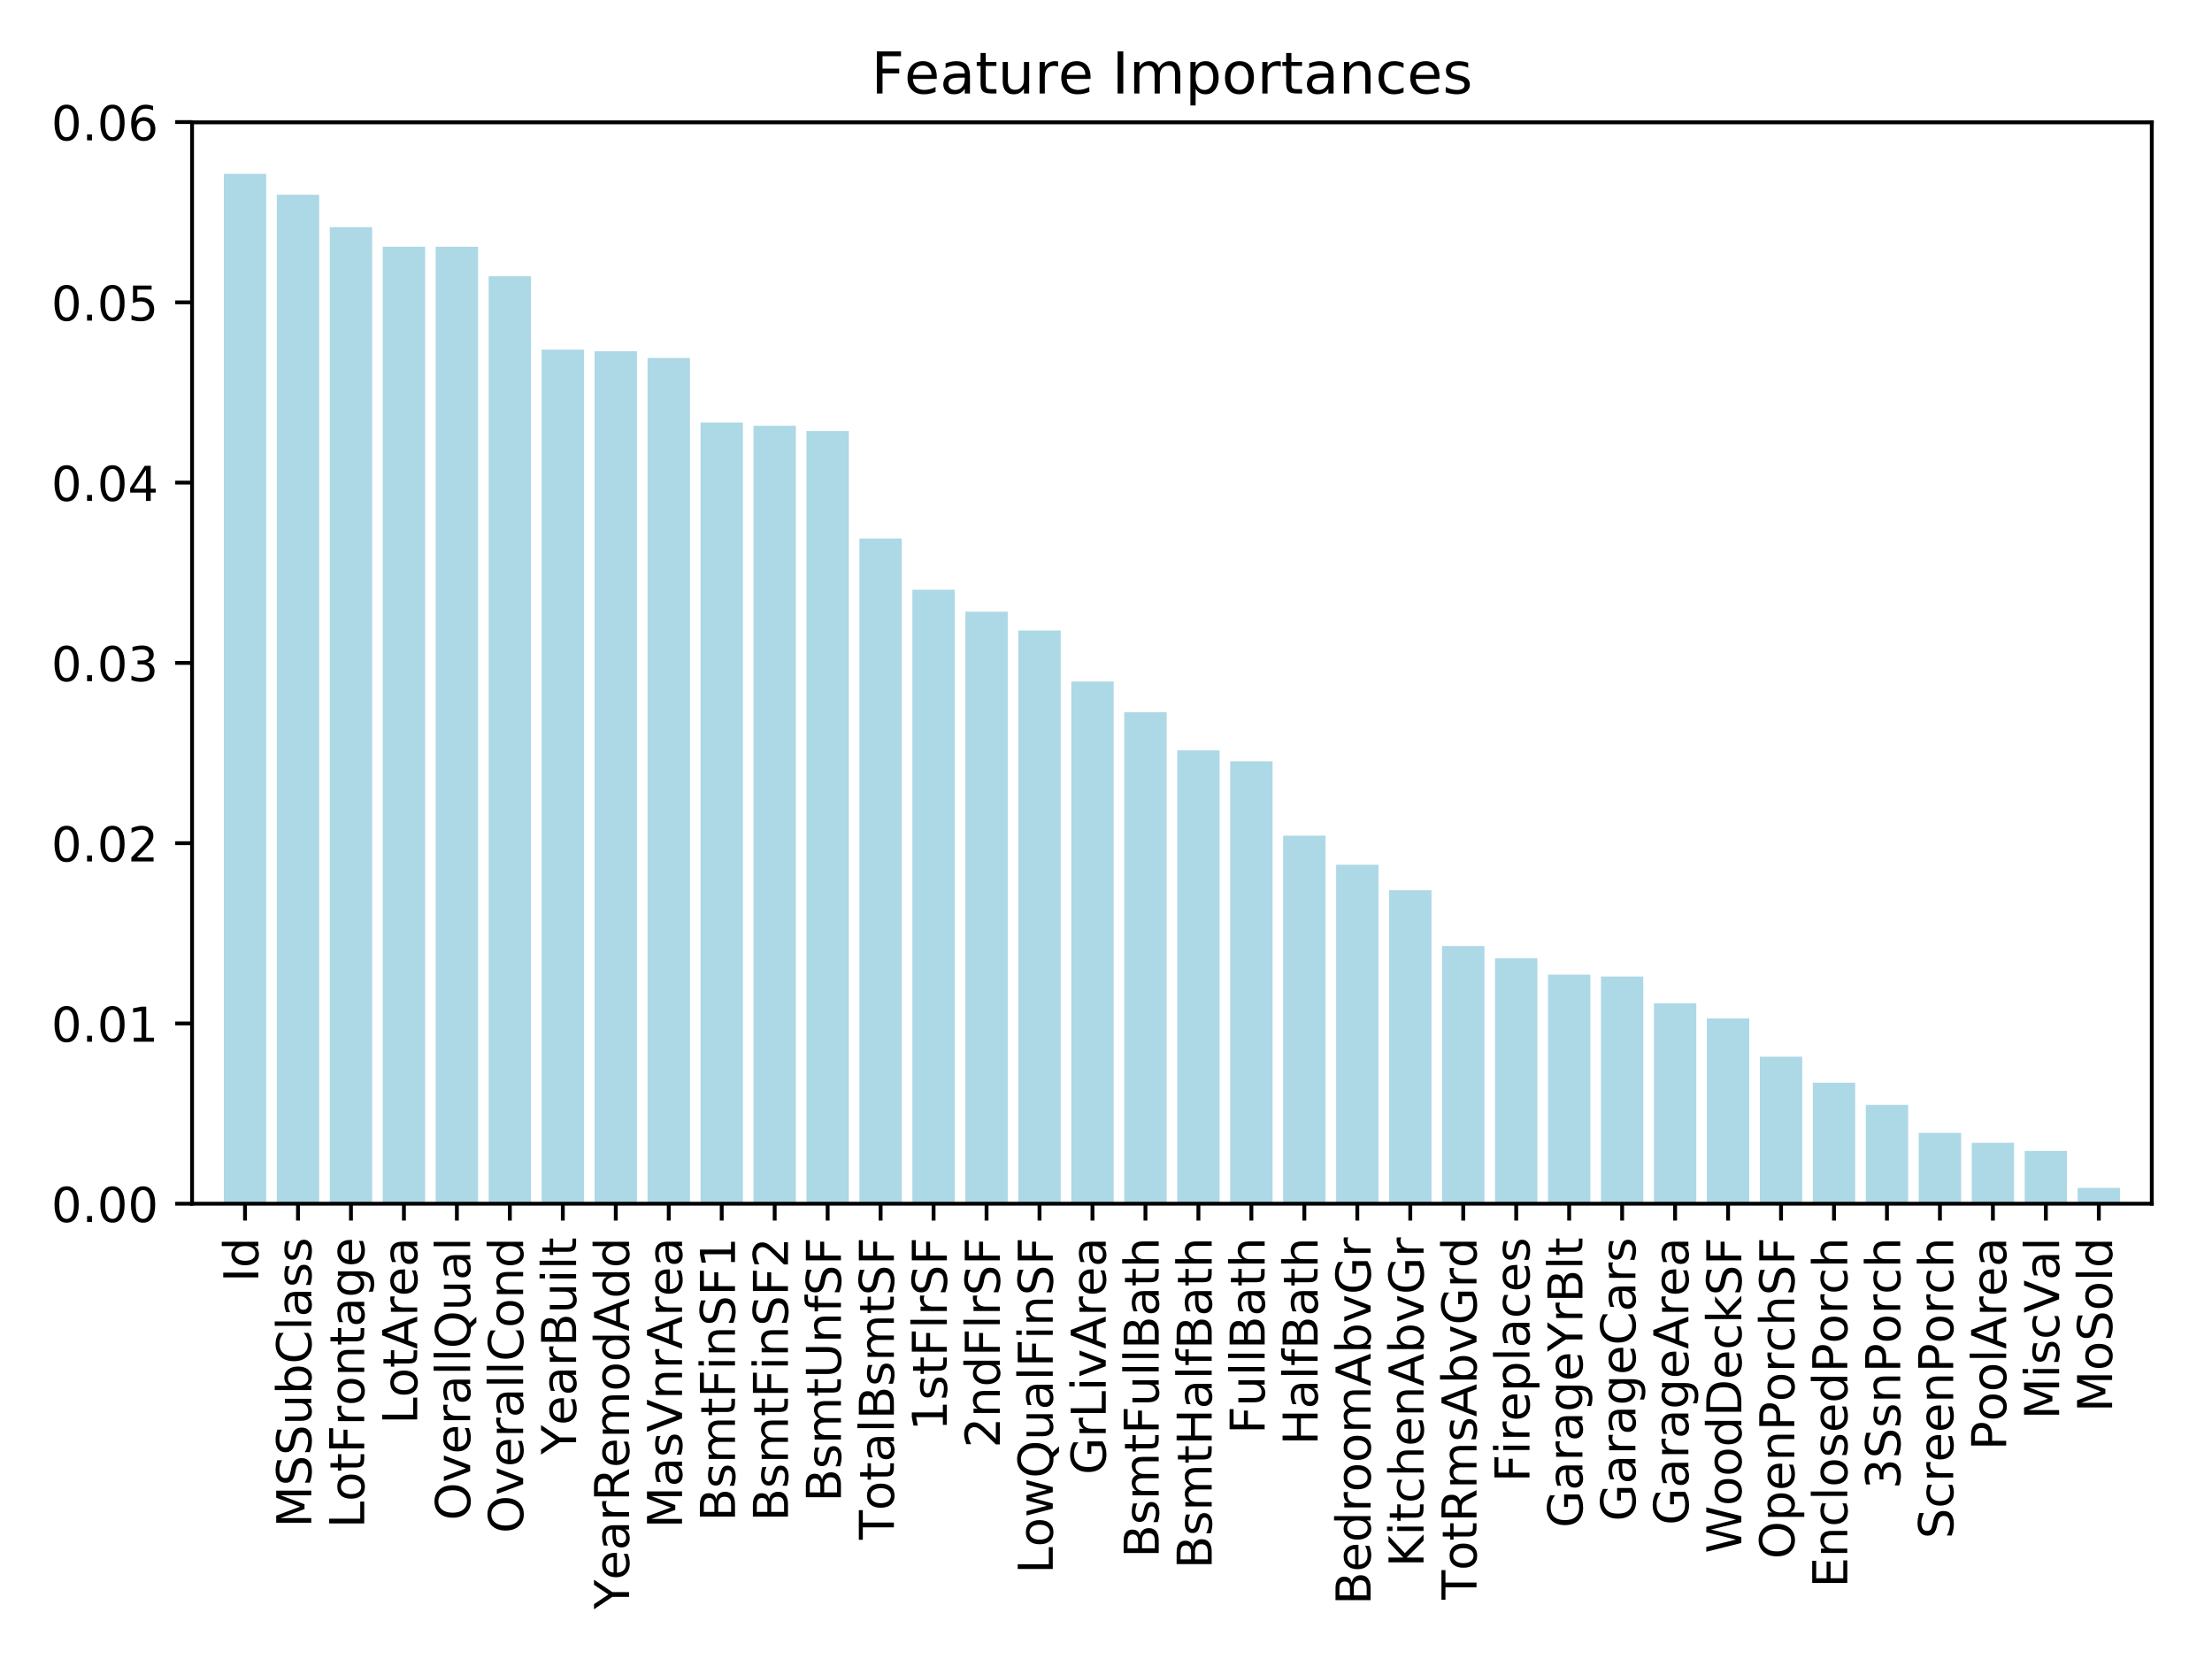 <?xml version="1.0" encoding="utf-8" standalone="no"?>
<!DOCTYPE svg PUBLIC "-//W3C//DTD SVG 1.1//EN"
  "http://www.w3.org/Graphics/SVG/1.1/DTD/svg11.dtd">
<!-- Created with matplotlib (http://matplotlib.org/) -->
<svg height="345pt" version="1.1" viewBox="0 0 460 345" width="460pt" xmlns="http://www.w3.org/2000/svg" xmlns:xlink="http://www.w3.org/1999/xlink">
 <defs>
  <style type="text/css">
*{stroke-linecap:butt;stroke-linejoin:round;}
  </style>
 </defs>
 <g id="figure_1">
  <g id="patch_1">
   <path d="M 0 345.6 
L 460.8 345.6 
L 460.8 0 
L 0 0 
z
" style="fill:#ffffff;"/>
  </g>
  <g id="axes_1">
   <g id="patch_2">
    <path d="M 39.94 250.321 
L 447.48 250.321 
L 447.48 25.44 
L 39.94 25.44 
z
" style="fill:#ffffff;"/>
   </g>
   <g id="patch_3">
    <path clip-path="url(#pb14672f25e)" d="M 46.549 250.321 
L 55.36 250.321 
L 55.36 36.149 
L 46.549 36.149 
z
" style="fill:#add8e6;"/>
   </g>
   <g id="patch_4">
    <path clip-path="url(#pb14672f25e)" d="M 57.563 250.321 
L 66.375 250.321 
L 66.375 40.507 
L 57.563 40.507 
z
" style="fill:#add8e6;"/>
   </g>
   <g id="patch_5">
    <path clip-path="url(#pb14672f25e)" d="M 68.578 250.321 
L 77.39 250.321 
L 77.39 47.238 
L 68.578 47.238 
z
" style="fill:#add8e6;"/>
   </g>
   <g id="patch_6">
    <path clip-path="url(#pb14672f25e)" d="M 79.593 250.321 
L 88.404 250.321 
L 88.404 51.315 
L 79.593 51.315 
z
" style="fill:#add8e6;"/>
   </g>
   <g id="patch_7">
    <path clip-path="url(#pb14672f25e)" d="M 90.607 250.321 
L 99.419 250.321 
L 99.419 51.316 
L 90.607 51.316 
z
" style="fill:#add8e6;"/>
   </g>
   <g id="patch_8">
    <path clip-path="url(#pb14672f25e)" d="M 101.622 250.321 
L 110.433 250.321 
L 110.433 57.447 
L 101.622 57.447 
z
" style="fill:#add8e6;"/>
   </g>
   <g id="patch_9">
    <path clip-path="url(#pb14672f25e)" d="M 112.636 250.321 
L 121.448 250.321 
L 121.448 72.703 
L 112.636 72.703 
z
" style="fill:#add8e6;"/>
   </g>
   <g id="patch_10">
    <path clip-path="url(#pb14672f25e)" d="M 123.651 250.321 
L 132.463 250.321 
L 132.463 73.051 
L 123.651 73.051 
z
" style="fill:#add8e6;"/>
   </g>
   <g id="patch_11">
    <path clip-path="url(#pb14672f25e)" d="M 134.666 250.321 
L 143.477 250.321 
L 143.477 74.431 
L 134.666 74.431 
z
" style="fill:#add8e6;"/>
   </g>
   <g id="patch_12">
    <path clip-path="url(#pb14672f25e)" d="M 145.68 250.321 
L 154.492 250.321 
L 154.492 87.87 
L 145.68 87.87 
z
" style="fill:#add8e6;"/>
   </g>
   <g id="patch_13">
    <path clip-path="url(#pb14672f25e)" d="M 156.695 250.321 
L 165.506 250.321 
L 165.506 88.543 
L 156.695 88.543 
z
" style="fill:#add8e6;"/>
   </g>
   <g id="patch_14">
    <path clip-path="url(#pb14672f25e)" d="M 167.709 250.321 
L 176.521 250.321 
L 176.521 89.628 
L 167.709 89.628 
z
" style="fill:#add8e6;"/>
   </g>
   <g id="patch_15">
    <path clip-path="url(#pb14672f25e)" d="M 178.724 250.321 
L 187.536 250.321 
L 187.536 111.995 
L 178.724 111.995 
z
" style="fill:#add8e6;"/>
   </g>
   <g id="patch_16">
    <path clip-path="url(#pb14672f25e)" d="M 189.738 250.321 
L 198.55 250.321 
L 198.55 122.641 
L 189.738 122.641 
z
" style="fill:#add8e6;"/>
   </g>
   <g id="patch_17">
    <path clip-path="url(#pb14672f25e)" d="M 200.753 250.321 
L 209.565 250.321 
L 209.565 127.211 
L 200.753 127.211 
z
" style="fill:#add8e6;"/>
   </g>
   <g id="patch_18">
    <path clip-path="url(#pb14672f25e)" d="M 211.768 250.321 
L 220.579 250.321 
L 220.579 131.121 
L 211.768 131.121 
z
" style="fill:#add8e6;"/>
   </g>
   <g id="patch_19">
    <path clip-path="url(#pb14672f25e)" d="M 222.782 250.321 
L 231.594 250.321 
L 231.594 141.724 
L 222.782 141.724 
z
" style="fill:#add8e6;"/>
   </g>
   <g id="patch_20">
    <path clip-path="url(#pb14672f25e)" d="M 233.797 250.321 
L 242.609 250.321 
L 242.609 148.109 
L 233.797 148.109 
z
" style="fill:#add8e6;"/>
   </g>
   <g id="patch_21">
    <path clip-path="url(#pb14672f25e)" d="M 244.811 250.321 
L 253.623 250.321 
L 253.623 156.043 
L 244.811 156.043 
z
" style="fill:#add8e6;"/>
   </g>
   <g id="patch_22">
    <path clip-path="url(#pb14672f25e)" d="M 255.826 250.321 
L 264.638 250.321 
L 264.638 158.315 
L 255.826 158.315 
z
" style="fill:#add8e6;"/>
   </g>
   <g id="patch_23">
    <path clip-path="url(#pb14672f25e)" d="M 266.841 250.321 
L 275.652 250.321 
L 275.652 173.779 
L 266.841 173.779 
z
" style="fill:#add8e6;"/>
   </g>
   <g id="patch_24">
    <path clip-path="url(#pb14672f25e)" d="M 277.855 250.321 
L 286.667 250.321 
L 286.667 179.833 
L 277.855 179.833 
z
" style="fill:#add8e6;"/>
   </g>
   <g id="patch_25">
    <path clip-path="url(#pb14672f25e)" d="M 288.87 250.321 
L 297.682 250.321 
L 297.682 185.133 
L 288.87 185.133 
z
" style="fill:#add8e6;"/>
   </g>
   <g id="patch_26">
    <path clip-path="url(#pb14672f25e)" d="M 299.884 250.321 
L 308.696 250.321 
L 308.696 196.73 
L 299.884 196.73 
z
" style="fill:#add8e6;"/>
   </g>
   <g id="patch_27">
    <path clip-path="url(#pb14672f25e)" d="M 310.899 250.321 
L 319.711 250.321 
L 319.711 199.29 
L 310.899 199.29 
z
" style="fill:#add8e6;"/>
   </g>
   <g id="patch_28">
    <path clip-path="url(#pb14672f25e)" d="M 321.914 250.321 
L 330.725 250.321 
L 330.725 202.683 
L 321.914 202.683 
z
" style="fill:#add8e6;"/>
   </g>
   <g id="patch_29">
    <path clip-path="url(#pb14672f25e)" d="M 332.928 250.321 
L 341.74 250.321 
L 341.74 203.077 
L 332.928 203.077 
z
" style="fill:#add8e6;"/>
   </g>
   <g id="patch_30">
    <path clip-path="url(#pb14672f25e)" d="M 343.943 250.321 
L 352.754 250.321 
L 352.754 208.654 
L 343.943 208.654 
z
" style="fill:#add8e6;"/>
   </g>
   <g id="patch_31">
    <path clip-path="url(#pb14672f25e)" d="M 354.957 250.321 
L 363.769 250.321 
L 363.769 211.795 
L 354.957 211.795 
z
" style="fill:#add8e6;"/>
   </g>
   <g id="patch_32">
    <path clip-path="url(#pb14672f25e)" d="M 365.972 250.321 
L 374.784 250.321 
L 374.784 219.749 
L 365.972 219.749 
z
" style="fill:#add8e6;"/>
   </g>
   <g id="patch_33">
    <path clip-path="url(#pb14672f25e)" d="M 376.987 250.321 
L 385.798 250.321 
L 385.798 225.165 
L 376.987 225.165 
z
" style="fill:#add8e6;"/>
   </g>
   <g id="patch_34">
    <path clip-path="url(#pb14672f25e)" d="M 388.001 250.321 
L 396.813 250.321 
L 396.813 229.766 
L 388.001 229.766 
z
" style="fill:#add8e6;"/>
   </g>
   <g id="patch_35">
    <path clip-path="url(#pb14672f25e)" d="M 399.016 250.321 
L 407.827 250.321 
L 407.827 235.571 
L 399.016 235.571 
z
" style="fill:#add8e6;"/>
   </g>
   <g id="patch_36">
    <path clip-path="url(#pb14672f25e)" d="M 410.03 250.321 
L 418.842 250.321 
L 418.842 237.656 
L 410.03 237.656 
z
" style="fill:#add8e6;"/>
   </g>
   <g id="patch_37">
    <path clip-path="url(#pb14672f25e)" d="M 421.045 250.321 
L 429.857 250.321 
L 429.857 239.345 
L 421.045 239.345 
z
" style="fill:#add8e6;"/>
   </g>
   <g id="patch_38">
    <path clip-path="url(#pb14672f25e)" d="M 432.06 250.321 
L 440.871 250.321 
L 440.871 247.035 
L 432.06 247.035 
z
" style="fill:#add8e6;"/>
   </g>
   <g id="matplotlib.axis_1">
    <g id="xtick_1">
     <g id="line2d_1">
      <defs>
       <path d="M 0 0 
L 0 3.5 
" id="m64aced9afc" style="stroke:#000000;stroke-width:0.8;"/>
      </defs>
      <g>
       <use style="stroke:#000000;stroke-width:0.8;" x="50.955" xlink:href="#m64aced9afc" y="250.321"/>
      </g>
     </g>
     <g id="text_1">
      <!-- Id -->
      <defs>
       <path d="M 9.812 72.906 
L 19.672 72.906 
L 19.672 0 
L 9.812 0 
z
" id="DejaVuSans-49"/>
       <path d="M 45.406 46.391 
L 45.406 75.984 
L 54.391 75.984 
L 54.391 0 
L 45.406 0 
L 45.406 8.203 
Q 42.578 3.328 38.25 0.953 
Q 33.938 -1.422 27.875 -1.422 
Q 17.969 -1.422 11.734 6.484 
Q 5.516 14.406 5.516 27.297 
Q 5.516 40.188 11.734 48.094 
Q 17.969 56 27.875 56 
Q 33.938 56 38.25 53.625 
Q 42.578 51.266 45.406 46.391 
z
M 14.797 27.297 
Q 14.797 17.391 18.875 11.75 
Q 22.953 6.109 30.078 6.109 
Q 37.203 6.109 41.297 11.75 
Q 45.406 17.391 45.406 27.297 
Q 45.406 37.203 41.297 42.844 
Q 37.203 48.484 30.078 48.484 
Q 22.953 48.484 18.875 42.844 
Q 14.797 37.203 14.797 27.297 
z
" id="DejaVuSans-64"/>
      </defs>
      <g transform="translate(53.714 266.62)rotate(-90)scale(0.1 -0.1)">
       <use xlink:href="#DejaVuSans-49"/>
       <use x="29.492" xlink:href="#DejaVuSans-64"/>
      </g>
     </g>
    </g>
    <g id="xtick_2">
     <g id="line2d_2">
      <g>
       <use style="stroke:#000000;stroke-width:0.8;" x="61.969" xlink:href="#m64aced9afc" y="250.321"/>
      </g>
     </g>
     <g id="text_2">
      <!-- MSSubClass -->
      <defs>
       <path d="M 9.812 72.906 
L 24.516 72.906 
L 43.109 23.297 
L 61.812 72.906 
L 76.516 72.906 
L 76.516 0 
L 66.891 0 
L 66.891 64.016 
L 48.094 14.016 
L 38.188 14.016 
L 19.391 64.016 
L 19.391 0 
L 9.812 0 
z
" id="DejaVuSans-4d"/>
       <path d="M 53.516 70.516 
L 53.516 60.891 
Q 47.906 63.578 42.922 64.891 
Q 37.938 66.219 33.297 66.219 
Q 25.25 66.219 20.875 63.094 
Q 16.5 59.969 16.5 54.203 
Q 16.5 49.359 19.406 46.891 
Q 22.312 44.438 30.422 42.922 
L 36.375 41.703 
Q 47.406 39.594 52.656 34.297 
Q 57.906 29 57.906 20.125 
Q 57.906 9.516 50.797 4.047 
Q 43.703 -1.422 29.984 -1.422 
Q 24.812 -1.422 18.969 -0.25 
Q 13.141 0.922 6.891 3.219 
L 6.891 13.375 
Q 12.891 10.016 18.656 8.297 
Q 24.422 6.594 29.984 6.594 
Q 38.422 6.594 43.016 9.906 
Q 47.609 13.234 47.609 19.391 
Q 47.609 24.75 44.312 27.781 
Q 41.016 30.812 33.5 32.328 
L 27.484 33.5 
Q 16.453 35.688 11.516 40.375 
Q 6.594 45.062 6.594 53.422 
Q 6.594 63.094 13.406 68.656 
Q 20.219 74.219 32.172 74.219 
Q 37.312 74.219 42.625 73.281 
Q 47.953 72.359 53.516 70.516 
z
" id="DejaVuSans-53"/>
       <path d="M 8.5 21.578 
L 8.5 54.688 
L 17.484 54.688 
L 17.484 21.922 
Q 17.484 14.156 20.5 10.266 
Q 23.531 6.391 29.594 6.391 
Q 36.859 6.391 41.078 11.031 
Q 45.312 15.672 45.312 23.688 
L 45.312 54.688 
L 54.297 54.688 
L 54.297 0 
L 45.312 0 
L 45.312 8.406 
Q 42.047 3.422 37.719 1 
Q 33.406 -1.422 27.688 -1.422 
Q 18.266 -1.422 13.375 4.438 
Q 8.5 10.297 8.5 21.578 
z
M 31.109 56 
z
" id="DejaVuSans-75"/>
       <path d="M 48.688 27.297 
Q 48.688 37.203 44.609 42.844 
Q 40.531 48.484 33.406 48.484 
Q 26.266 48.484 22.188 42.844 
Q 18.109 37.203 18.109 27.297 
Q 18.109 17.391 22.188 11.75 
Q 26.266 6.109 33.406 6.109 
Q 40.531 6.109 44.609 11.75 
Q 48.688 17.391 48.688 27.297 
z
M 18.109 46.391 
Q 20.953 51.266 25.266 53.625 
Q 29.594 56 35.594 56 
Q 45.562 56 51.781 48.094 
Q 58.016 40.188 58.016 27.297 
Q 58.016 14.406 51.781 6.484 
Q 45.562 -1.422 35.594 -1.422 
Q 29.594 -1.422 25.266 0.953 
Q 20.953 3.328 18.109 8.203 
L 18.109 0 
L 9.078 0 
L 9.078 75.984 
L 18.109 75.984 
z
" id="DejaVuSans-62"/>
       <path d="M 64.406 67.281 
L 64.406 56.891 
Q 59.422 61.531 53.781 63.812 
Q 48.141 66.109 41.797 66.109 
Q 29.297 66.109 22.656 58.469 
Q 16.016 50.828 16.016 36.375 
Q 16.016 21.969 22.656 14.328 
Q 29.297 6.688 41.797 6.688 
Q 48.141 6.688 53.781 8.984 
Q 59.422 11.281 64.406 15.922 
L 64.406 5.609 
Q 59.234 2.094 53.438 0.328 
Q 47.656 -1.422 41.219 -1.422 
Q 24.656 -1.422 15.125 8.703 
Q 5.609 18.844 5.609 36.375 
Q 5.609 53.953 15.125 64.078 
Q 24.656 74.219 41.219 74.219 
Q 47.75 74.219 53.531 72.484 
Q 59.328 70.75 64.406 67.281 
z
" id="DejaVuSans-43"/>
       <path d="M 9.422 75.984 
L 18.406 75.984 
L 18.406 0 
L 9.422 0 
z
" id="DejaVuSans-6c"/>
       <path d="M 34.281 27.484 
Q 23.391 27.484 19.188 25 
Q 14.984 22.516 14.984 16.5 
Q 14.984 11.719 18.141 8.906 
Q 21.297 6.109 26.703 6.109 
Q 34.188 6.109 38.703 11.406 
Q 43.219 16.703 43.219 25.484 
L 43.219 27.484 
z
M 52.203 31.203 
L 52.203 0 
L 43.219 0 
L 43.219 8.297 
Q 40.141 3.328 35.547 0.953 
Q 30.953 -1.422 24.312 -1.422 
Q 15.922 -1.422 10.953 3.297 
Q 6 8.016 6 15.922 
Q 6 25.141 12.172 29.828 
Q 18.359 34.516 30.609 34.516 
L 43.219 34.516 
L 43.219 35.406 
Q 43.219 41.609 39.141 45 
Q 35.062 48.391 27.688 48.391 
Q 23 48.391 18.547 47.266 
Q 14.109 46.141 10.016 43.891 
L 10.016 52.203 
Q 14.938 54.109 19.578 55.047 
Q 24.219 56 28.609 56 
Q 40.484 56 46.344 49.844 
Q 52.203 43.703 52.203 31.203 
z
" id="DejaVuSans-61"/>
       <path d="M 44.281 53.078 
L 44.281 44.578 
Q 40.484 46.531 36.375 47.5 
Q 32.281 48.484 27.875 48.484 
Q 21.188 48.484 17.844 46.438 
Q 14.5 44.391 14.5 40.281 
Q 14.5 37.156 16.891 35.375 
Q 19.281 33.594 26.516 31.984 
L 29.594 31.297 
Q 39.156 29.25 43.188 25.516 
Q 47.219 21.781 47.219 15.094 
Q 47.219 7.469 41.188 3.016 
Q 35.156 -1.422 24.609 -1.422 
Q 20.219 -1.422 15.453 -0.562 
Q 10.688 0.297 5.422 2 
L 5.422 11.281 
Q 10.406 8.688 15.234 7.391 
Q 20.062 6.109 24.812 6.109 
Q 31.156 6.109 34.562 8.281 
Q 37.984 10.453 37.984 14.406 
Q 37.984 18.062 35.516 20.016 
Q 33.062 21.969 24.703 23.781 
L 21.578 24.516 
Q 13.234 26.266 9.516 29.906 
Q 5.812 33.547 5.812 39.891 
Q 5.812 47.609 11.281 51.797 
Q 16.75 56 26.812 56 
Q 31.781 56 36.172 55.266 
Q 40.578 54.547 44.281 53.078 
z
" id="DejaVuSans-73"/>
      </defs>
      <g transform="translate(64.729 317.64)rotate(-90)scale(0.1 -0.1)">
       <use xlink:href="#DejaVuSans-4d"/>
       <use x="86.279" xlink:href="#DejaVuSans-53"/>
       <use x="149.756" xlink:href="#DejaVuSans-53"/>
       <use x="213.232" xlink:href="#DejaVuSans-75"/>
       <use x="276.611" xlink:href="#DejaVuSans-62"/>
       <use x="340.088" xlink:href="#DejaVuSans-43"/>
       <use x="409.912" xlink:href="#DejaVuSans-6c"/>
       <use x="437.695" xlink:href="#DejaVuSans-61"/>
       <use x="498.975" xlink:href="#DejaVuSans-73"/>
       <use x="551.074" xlink:href="#DejaVuSans-73"/>
      </g>
     </g>
    </g>
    <g id="xtick_3">
     <g id="line2d_3">
      <g>
       <use style="stroke:#000000;stroke-width:0.8;" x="72.984" xlink:href="#m64aced9afc" y="250.321"/>
      </g>
     </g>
     <g id="text_3">
      <!-- LotFrontage -->
      <defs>
       <path d="M 9.812 72.906 
L 19.672 72.906 
L 19.672 8.297 
L 55.172 8.297 
L 55.172 0 
L 9.812 0 
z
" id="DejaVuSans-4c"/>
       <path d="M 30.609 48.391 
Q 23.391 48.391 19.188 42.75 
Q 14.984 37.109 14.984 27.297 
Q 14.984 17.484 19.156 11.844 
Q 23.344 6.203 30.609 6.203 
Q 37.797 6.203 41.984 11.859 
Q 46.188 17.531 46.188 27.297 
Q 46.188 37.016 41.984 42.703 
Q 37.797 48.391 30.609 48.391 
z
M 30.609 56 
Q 42.328 56 49.016 48.375 
Q 55.719 40.766 55.719 27.297 
Q 55.719 13.875 49.016 6.219 
Q 42.328 -1.422 30.609 -1.422 
Q 18.844 -1.422 12.172 6.219 
Q 5.516 13.875 5.516 27.297 
Q 5.516 40.766 12.172 48.375 
Q 18.844 56 30.609 56 
z
" id="DejaVuSans-6f"/>
       <path d="M 18.312 70.219 
L 18.312 54.688 
L 36.812 54.688 
L 36.812 47.703 
L 18.312 47.703 
L 18.312 18.016 
Q 18.312 11.328 20.141 9.422 
Q 21.969 7.516 27.594 7.516 
L 36.812 7.516 
L 36.812 0 
L 27.594 0 
Q 17.188 0 13.234 3.875 
Q 9.281 7.766 9.281 18.016 
L 9.281 47.703 
L 2.688 47.703 
L 2.688 54.688 
L 9.281 54.688 
L 9.281 70.219 
z
" id="DejaVuSans-74"/>
       <path d="M 9.812 72.906 
L 51.703 72.906 
L 51.703 64.594 
L 19.672 64.594 
L 19.672 43.109 
L 48.578 43.109 
L 48.578 34.812 
L 19.672 34.812 
L 19.672 0 
L 9.812 0 
z
" id="DejaVuSans-46"/>
       <path d="M 41.109 46.297 
Q 39.594 47.172 37.812 47.578 
Q 36.031 48 33.891 48 
Q 26.266 48 22.188 43.047 
Q 18.109 38.094 18.109 28.812 
L 18.109 0 
L 9.078 0 
L 9.078 54.688 
L 18.109 54.688 
L 18.109 46.188 
Q 20.953 51.172 25.484 53.578 
Q 30.031 56 36.531 56 
Q 37.453 56 38.578 55.875 
Q 39.703 55.766 41.062 55.516 
z
" id="DejaVuSans-72"/>
       <path d="M 54.891 33.016 
L 54.891 0 
L 45.906 0 
L 45.906 32.719 
Q 45.906 40.484 42.875 44.328 
Q 39.844 48.188 33.797 48.188 
Q 26.516 48.188 22.312 43.547 
Q 18.109 38.922 18.109 30.906 
L 18.109 0 
L 9.078 0 
L 9.078 54.688 
L 18.109 54.688 
L 18.109 46.188 
Q 21.344 51.125 25.703 53.562 
Q 30.078 56 35.797 56 
Q 45.219 56 50.047 50.172 
Q 54.891 44.344 54.891 33.016 
z
" id="DejaVuSans-6e"/>
       <path d="M 45.406 27.984 
Q 45.406 37.75 41.375 43.109 
Q 37.359 48.484 30.078 48.484 
Q 22.859 48.484 18.828 43.109 
Q 14.797 37.75 14.797 27.984 
Q 14.797 18.266 18.828 12.891 
Q 22.859 7.516 30.078 7.516 
Q 37.359 7.516 41.375 12.891 
Q 45.406 18.266 45.406 27.984 
z
M 54.391 6.781 
Q 54.391 -7.172 48.188 -13.984 
Q 42 -20.797 29.203 -20.797 
Q 24.469 -20.797 20.266 -20.094 
Q 16.062 -19.391 12.109 -17.922 
L 12.109 -9.188 
Q 16.062 -11.328 19.922 -12.344 
Q 23.781 -13.375 27.781 -13.375 
Q 36.625 -13.375 41.016 -8.766 
Q 45.406 -4.156 45.406 5.172 
L 45.406 9.625 
Q 42.625 4.781 38.281 2.391 
Q 33.938 0 27.875 0 
Q 17.828 0 11.672 7.656 
Q 5.516 15.328 5.516 27.984 
Q 5.516 40.672 11.672 48.328 
Q 17.828 56 27.875 56 
Q 33.938 56 38.281 53.609 
Q 42.625 51.219 45.406 46.391 
L 45.406 54.688 
L 54.391 54.688 
z
" id="DejaVuSans-67"/>
       <path d="M 56.203 29.594 
L 56.203 25.203 
L 14.891 25.203 
Q 15.484 15.922 20.484 11.062 
Q 25.484 6.203 34.422 6.203 
Q 39.594 6.203 44.453 7.469 
Q 49.312 8.734 54.109 11.281 
L 54.109 2.781 
Q 49.266 0.734 44.188 -0.344 
Q 39.109 -1.422 33.891 -1.422 
Q 20.797 -1.422 13.156 6.188 
Q 5.516 13.812 5.516 26.812 
Q 5.516 40.234 12.766 48.109 
Q 20.016 56 32.328 56 
Q 43.359 56 49.781 48.891 
Q 56.203 41.797 56.203 29.594 
z
M 47.219 32.234 
Q 47.125 39.594 43.094 43.984 
Q 39.062 48.391 32.422 48.391 
Q 24.906 48.391 20.391 44.141 
Q 15.875 39.891 15.188 32.172 
z
" id="DejaVuSans-65"/>
      </defs>
      <g transform="translate(75.743 317.785)rotate(-90)scale(0.1 -0.1)">
       <use xlink:href="#DejaVuSans-4c"/>
       <use x="55.697" xlink:href="#DejaVuSans-6f"/>
       <use x="116.879" xlink:href="#DejaVuSans-74"/>
       <use x="156.088" xlink:href="#DejaVuSans-46"/>
       <use x="213.498" xlink:href="#DejaVuSans-72"/>
       <use x="254.58" xlink:href="#DejaVuSans-6f"/>
       <use x="315.762" xlink:href="#DejaVuSans-6e"/>
       <use x="379.141" xlink:href="#DejaVuSans-74"/>
       <use x="418.35" xlink:href="#DejaVuSans-61"/>
       <use x="479.629" xlink:href="#DejaVuSans-67"/>
       <use x="543.105" xlink:href="#DejaVuSans-65"/>
      </g>
     </g>
    </g>
    <g id="xtick_4">
     <g id="line2d_4">
      <g>
       <use style="stroke:#000000;stroke-width:0.8;" x="83.998" xlink:href="#m64aced9afc" y="250.321"/>
      </g>
     </g>
     <g id="text_4">
      <!-- LotArea -->
      <defs>
       <path d="M 34.188 63.188 
L 20.797 26.906 
L 47.609 26.906 
z
M 28.609 72.906 
L 39.797 72.906 
L 67.578 0 
L 57.328 0 
L 50.688 18.703 
L 17.828 18.703 
L 11.188 0 
L 0.781 0 
z
" id="DejaVuSans-41"/>
      </defs>
      <g transform="translate(86.758 296.16)rotate(-90)scale(0.1 -0.1)">
       <use xlink:href="#DejaVuSans-4c"/>
       <use x="55.697" xlink:href="#DejaVuSans-6f"/>
       <use x="116.879" xlink:href="#DejaVuSans-74"/>
       <use x="156.088" xlink:href="#DejaVuSans-41"/>
       <use x="224.496" xlink:href="#DejaVuSans-72"/>
       <use x="265.578" xlink:href="#DejaVuSans-65"/>
       <use x="327.102" xlink:href="#DejaVuSans-61"/>
      </g>
     </g>
    </g>
    <g id="xtick_5">
     <g id="line2d_5">
      <g>
       <use style="stroke:#000000;stroke-width:0.8;" x="95.013" xlink:href="#m64aced9afc" y="250.321"/>
      </g>
     </g>
     <g id="text_5">
      <!-- OverallQual -->
      <defs>
       <path d="M 39.406 66.219 
Q 28.656 66.219 22.328 58.203 
Q 16.016 50.203 16.016 36.375 
Q 16.016 22.609 22.328 14.594 
Q 28.656 6.594 39.406 6.594 
Q 50.141 6.594 56.422 14.594 
Q 62.703 22.609 62.703 36.375 
Q 62.703 50.203 56.422 58.203 
Q 50.141 66.219 39.406 66.219 
z
M 39.406 74.219 
Q 54.734 74.219 63.906 63.938 
Q 73.094 53.656 73.094 36.375 
Q 73.094 19.141 63.906 8.859 
Q 54.734 -1.422 39.406 -1.422 
Q 24.031 -1.422 14.812 8.828 
Q 5.609 19.094 5.609 36.375 
Q 5.609 53.656 14.812 63.938 
Q 24.031 74.219 39.406 74.219 
z
" id="DejaVuSans-4f"/>
       <path d="M 2.984 54.688 
L 12.5 54.688 
L 29.594 8.797 
L 46.688 54.688 
L 56.203 54.688 
L 35.688 0 
L 23.484 0 
z
" id="DejaVuSans-76"/>
       <path d="M 39.406 66.219 
Q 28.656 66.219 22.328 58.203 
Q 16.016 50.203 16.016 36.375 
Q 16.016 22.609 22.328 14.594 
Q 28.656 6.594 39.406 6.594 
Q 50.141 6.594 56.422 14.594 
Q 62.703 22.609 62.703 36.375 
Q 62.703 50.203 56.422 58.203 
Q 50.141 66.219 39.406 66.219 
z
M 53.219 1.312 
L 66.219 -12.891 
L 54.297 -12.891 
L 43.5 -1.219 
Q 41.891 -1.312 41.031 -1.359 
Q 40.188 -1.422 39.406 -1.422 
Q 24.031 -1.422 14.812 8.859 
Q 5.609 19.141 5.609 36.375 
Q 5.609 53.656 14.812 63.938 
Q 24.031 74.219 39.406 74.219 
Q 54.734 74.219 63.906 63.938 
Q 73.094 53.656 73.094 36.375 
Q 73.094 23.688 67.984 14.641 
Q 62.891 5.609 53.219 1.312 
z
" id="DejaVuSans-51"/>
      </defs>
      <g transform="translate(97.772 316.176)rotate(-90)scale(0.1 -0.1)">
       <use xlink:href="#DejaVuSans-4f"/>
       <use x="78.711" xlink:href="#DejaVuSans-76"/>
       <use x="137.891" xlink:href="#DejaVuSans-65"/>
       <use x="199.414" xlink:href="#DejaVuSans-72"/>
       <use x="240.527" xlink:href="#DejaVuSans-61"/>
       <use x="301.807" xlink:href="#DejaVuSans-6c"/>
       <use x="329.59" xlink:href="#DejaVuSans-6c"/>
       <use x="357.373" xlink:href="#DejaVuSans-51"/>
       <use x="436.084" xlink:href="#DejaVuSans-75"/>
       <use x="499.463" xlink:href="#DejaVuSans-61"/>
       <use x="560.742" xlink:href="#DejaVuSans-6c"/>
      </g>
     </g>
    </g>
    <g id="xtick_6">
     <g id="line2d_6">
      <g>
       <use style="stroke:#000000;stroke-width:0.8;" x="106.028" xlink:href="#m64aced9afc" y="250.321"/>
      </g>
     </g>
     <g id="text_6">
      <!-- OverallCond -->
      <g transform="translate(108.787 318.848)rotate(-90)scale(0.1 -0.1)">
       <use xlink:href="#DejaVuSans-4f"/>
       <use x="78.711" xlink:href="#DejaVuSans-76"/>
       <use x="137.891" xlink:href="#DejaVuSans-65"/>
       <use x="199.414" xlink:href="#DejaVuSans-72"/>
       <use x="240.527" xlink:href="#DejaVuSans-61"/>
       <use x="301.807" xlink:href="#DejaVuSans-6c"/>
       <use x="329.59" xlink:href="#DejaVuSans-6c"/>
       <use x="357.373" xlink:href="#DejaVuSans-43"/>
       <use x="427.197" xlink:href="#DejaVuSans-6f"/>
       <use x="488.379" xlink:href="#DejaVuSans-6e"/>
       <use x="551.758" xlink:href="#DejaVuSans-64"/>
      </g>
     </g>
    </g>
    <g id="xtick_7">
     <g id="line2d_7">
      <g>
       <use style="stroke:#000000;stroke-width:0.8;" x="117.042" xlink:href="#m64aced9afc" y="250.321"/>
      </g>
     </g>
     <g id="text_7">
      <!-- YearBuilt -->
      <defs>
       <path d="M -0.203 72.906 
L 10.406 72.906 
L 30.609 42.922 
L 50.688 72.906 
L 61.281 72.906 
L 35.5 34.719 
L 35.5 0 
L 25.594 0 
L 25.594 34.719 
z
" id="DejaVuSans-59"/>
       <path d="M 19.672 34.812 
L 19.672 8.109 
L 35.5 8.109 
Q 43.453 8.109 47.281 11.406 
Q 51.125 14.703 51.125 21.484 
Q 51.125 28.328 47.281 31.562 
Q 43.453 34.812 35.5 34.812 
z
M 19.672 64.797 
L 19.672 42.828 
L 34.281 42.828 
Q 41.5 42.828 45.031 45.531 
Q 48.578 48.25 48.578 53.812 
Q 48.578 59.328 45.031 62.062 
Q 41.5 64.797 34.281 64.797 
z
M 9.812 72.906 
L 35.016 72.906 
Q 46.297 72.906 52.391 68.219 
Q 58.5 63.531 58.5 54.891 
Q 58.5 48.188 55.375 44.234 
Q 52.25 40.281 46.188 39.312 
Q 53.469 37.75 57.5 32.781 
Q 61.531 27.828 61.531 20.406 
Q 61.531 10.641 54.891 5.312 
Q 48.25 0 35.984 0 
L 9.812 0 
z
" id="DejaVuSans-42"/>
       <path d="M 9.422 54.688 
L 18.406 54.688 
L 18.406 0 
L 9.422 0 
z
M 9.422 75.984 
L 18.406 75.984 
L 18.406 64.594 
L 9.422 64.594 
z
" id="DejaVuSans-69"/>
      </defs>
      <g transform="translate(119.802 302.476)rotate(-90)scale(0.1 -0.1)">
       <use xlink:href="#DejaVuSans-59"/>
       <use x="60.881" xlink:href="#DejaVuSans-65"/>
       <use x="122.404" xlink:href="#DejaVuSans-61"/>
       <use x="183.684" xlink:href="#DejaVuSans-72"/>
       <use x="224.797" xlink:href="#DejaVuSans-42"/>
       <use x="293.4" xlink:href="#DejaVuSans-75"/>
       <use x="356.779" xlink:href="#DejaVuSans-69"/>
       <use x="384.562" xlink:href="#DejaVuSans-6c"/>
       <use x="412.346" xlink:href="#DejaVuSans-74"/>
      </g>
     </g>
    </g>
    <g id="xtick_8">
     <g id="line2d_8">
      <g>
       <use style="stroke:#000000;stroke-width:0.8;" x="128.057" xlink:href="#m64aced9afc" y="250.321"/>
      </g>
     </g>
     <g id="text_8">
      <!-- YearRemodAdd -->
      <defs>
       <path d="M 44.391 34.188 
Q 47.562 33.109 50.562 29.594 
Q 53.562 26.078 56.594 19.922 
L 66.609 0 
L 56 0 
L 46.688 18.703 
Q 43.062 26.031 39.672 28.422 
Q 36.281 30.812 30.422 30.812 
L 19.672 30.812 
L 19.672 0 
L 9.812 0 
L 9.812 72.906 
L 32.078 72.906 
Q 44.578 72.906 50.734 67.672 
Q 56.891 62.453 56.891 51.906 
Q 56.891 45.016 53.688 40.469 
Q 50.484 35.938 44.391 34.188 
z
M 19.672 64.797 
L 19.672 38.922 
L 32.078 38.922 
Q 39.203 38.922 42.844 42.219 
Q 46.484 45.516 46.484 51.906 
Q 46.484 58.297 42.844 61.547 
Q 39.203 64.797 32.078 64.797 
z
" id="DejaVuSans-52"/>
       <path d="M 52 44.188 
Q 55.375 50.25 60.062 53.125 
Q 64.75 56 71.094 56 
Q 79.641 56 84.281 50.016 
Q 88.922 44.047 88.922 33.016 
L 88.922 0 
L 79.891 0 
L 79.891 32.719 
Q 79.891 40.578 77.094 44.375 
Q 74.312 48.188 68.609 48.188 
Q 61.625 48.188 57.562 43.547 
Q 53.516 38.922 53.516 30.906 
L 53.516 0 
L 44.484 0 
L 44.484 32.719 
Q 44.484 40.625 41.703 44.406 
Q 38.922 48.188 33.109 48.188 
Q 26.219 48.188 22.156 43.531 
Q 18.109 38.875 18.109 30.906 
L 18.109 0 
L 9.078 0 
L 9.078 54.688 
L 18.109 54.688 
L 18.109 46.188 
Q 21.188 51.219 25.484 53.609 
Q 29.781 56 35.688 56 
Q 41.656 56 45.828 52.969 
Q 50 49.953 52 44.188 
z
" id="DejaVuSans-6d"/>
      </defs>
      <g transform="translate(130.816 334.64)rotate(-90)scale(0.1 -0.1)">
       <use xlink:href="#DejaVuSans-59"/>
       <use x="60.881" xlink:href="#DejaVuSans-65"/>
       <use x="122.404" xlink:href="#DejaVuSans-61"/>
       <use x="183.684" xlink:href="#DejaVuSans-72"/>
       <use x="224.797" xlink:href="#DejaVuSans-52"/>
       <use x="294.217" xlink:href="#DejaVuSans-65"/>
       <use x="355.74" xlink:href="#DejaVuSans-6d"/>
       <use x="453.152" xlink:href="#DejaVuSans-6f"/>
       <use x="514.334" xlink:href="#DejaVuSans-64"/>
       <use x="577.811" xlink:href="#DejaVuSans-41"/>
       <use x="646.203" xlink:href="#DejaVuSans-64"/>
       <use x="709.68" xlink:href="#DejaVuSans-64"/>
      </g>
     </g>
    </g>
    <g id="xtick_9">
     <g id="line2d_9">
      <g>
       <use style="stroke:#000000;stroke-width:0.8;" x="139.071" xlink:href="#m64aced9afc" y="250.321"/>
      </g>
     </g>
     <g id="text_9">
      <!-- MasVnrArea -->
      <defs>
       <path d="M 28.609 0 
L 0.781 72.906 
L 11.078 72.906 
L 34.188 11.531 
L 57.328 72.906 
L 67.578 72.906 
L 39.797 0 
z
" id="DejaVuSans-56"/>
      </defs>
      <g transform="translate(141.831 317.806)rotate(-90)scale(0.1 -0.1)">
       <use xlink:href="#DejaVuSans-4d"/>
       <use x="86.279" xlink:href="#DejaVuSans-61"/>
       <use x="147.559" xlink:href="#DejaVuSans-73"/>
       <use x="199.658" xlink:href="#DejaVuSans-56"/>
       <use x="268.066" xlink:href="#DejaVuSans-6e"/>
       <use x="331.445" xlink:href="#DejaVuSans-72"/>
       <use x="372.559" xlink:href="#DejaVuSans-41"/>
       <use x="440.967" xlink:href="#DejaVuSans-72"/>
       <use x="482.049" xlink:href="#DejaVuSans-65"/>
       <use x="543.572" xlink:href="#DejaVuSans-61"/>
      </g>
     </g>
    </g>
    <g id="xtick_10">
     <g id="line2d_10">
      <g>
       <use style="stroke:#000000;stroke-width:0.8;" x="150.086" xlink:href="#m64aced9afc" y="250.321"/>
      </g>
     </g>
     <g id="text_10">
      <!-- BsmtFinSF1 -->
      <defs>
       <path d="M 12.406 8.297 
L 28.516 8.297 
L 28.516 63.922 
L 10.984 60.406 
L 10.984 69.391 
L 28.422 72.906 
L 38.281 72.906 
L 38.281 8.297 
L 54.391 8.297 
L 54.391 0 
L 12.406 0 
z
" id="DejaVuSans-31"/>
      </defs>
      <g transform="translate(152.845 316.371)rotate(-90)scale(0.1 -0.1)">
       <use xlink:href="#DejaVuSans-42"/>
       <use x="68.604" xlink:href="#DejaVuSans-73"/>
       <use x="120.703" xlink:href="#DejaVuSans-6d"/>
       <use x="218.115" xlink:href="#DejaVuSans-74"/>
       <use x="257.324" xlink:href="#DejaVuSans-46"/>
       <use x="314.734" xlink:href="#DejaVuSans-69"/>
       <use x="342.518" xlink:href="#DejaVuSans-6e"/>
       <use x="405.896" xlink:href="#DejaVuSans-53"/>
       <use x="469.373" xlink:href="#DejaVuSans-46"/>
       <use x="526.893" xlink:href="#DejaVuSans-31"/>
      </g>
     </g>
    </g>
    <g id="xtick_11">
     <g id="line2d_11">
      <g>
       <use style="stroke:#000000;stroke-width:0.8;" x="161.101" xlink:href="#m64aced9afc" y="250.321"/>
      </g>
     </g>
     <g id="text_11">
      <!-- BsmtFinSF2 -->
      <defs>
       <path d="M 19.188 8.297 
L 53.609 8.297 
L 53.609 0 
L 7.328 0 
L 7.328 8.297 
Q 12.938 14.109 22.625 23.891 
Q 32.328 33.688 34.812 36.531 
Q 39.547 41.844 41.422 45.531 
Q 43.312 49.219 43.312 52.781 
Q 43.312 58.594 39.234 62.25 
Q 35.156 65.922 28.609 65.922 
Q 23.969 65.922 18.812 64.312 
Q 13.672 62.703 7.812 59.422 
L 7.812 69.391 
Q 13.766 71.781 18.938 73 
Q 24.125 74.219 28.422 74.219 
Q 39.75 74.219 46.484 68.547 
Q 53.219 62.891 53.219 53.422 
Q 53.219 48.922 51.531 44.891 
Q 49.859 40.875 45.406 35.406 
Q 44.188 33.984 37.641 27.219 
Q 31.109 20.453 19.188 8.297 
z
" id="DejaVuSans-32"/>
      </defs>
      <g transform="translate(163.86 316.371)rotate(-90)scale(0.1 -0.1)">
       <use xlink:href="#DejaVuSans-42"/>
       <use x="68.604" xlink:href="#DejaVuSans-73"/>
       <use x="120.703" xlink:href="#DejaVuSans-6d"/>
       <use x="218.115" xlink:href="#DejaVuSans-74"/>
       <use x="257.324" xlink:href="#DejaVuSans-46"/>
       <use x="314.734" xlink:href="#DejaVuSans-69"/>
       <use x="342.518" xlink:href="#DejaVuSans-6e"/>
       <use x="405.896" xlink:href="#DejaVuSans-53"/>
       <use x="469.373" xlink:href="#DejaVuSans-46"/>
       <use x="526.893" xlink:href="#DejaVuSans-32"/>
      </g>
     </g>
    </g>
    <g id="xtick_12">
     <g id="line2d_12">
      <g>
       <use style="stroke:#000000;stroke-width:0.8;" x="172.115" xlink:href="#m64aced9afc" y="250.321"/>
      </g>
     </g>
     <g id="text_12">
      <!-- BsmtUnfSF -->
      <defs>
       <path d="M 8.688 72.906 
L 18.609 72.906 
L 18.609 28.609 
Q 18.609 16.891 22.844 11.734 
Q 27.094 6.594 36.625 6.594 
Q 46.094 6.594 50.344 11.734 
Q 54.594 16.891 54.594 28.609 
L 54.594 72.906 
L 64.5 72.906 
L 64.5 27.391 
Q 64.5 13.141 57.438 5.859 
Q 50.391 -1.422 36.625 -1.422 
Q 22.797 -1.422 15.734 5.859 
Q 8.688 13.141 8.688 27.391 
z
" id="DejaVuSans-55"/>
       <path d="M 37.109 75.984 
L 37.109 68.5 
L 28.516 68.5 
Q 23.688 68.5 21.797 66.547 
Q 19.922 64.594 19.922 59.516 
L 19.922 54.688 
L 34.719 54.688 
L 34.719 47.703 
L 19.922 47.703 
L 19.922 0 
L 10.891 0 
L 10.891 47.703 
L 2.297 47.703 
L 2.297 54.688 
L 10.891 54.688 
L 10.891 58.5 
Q 10.891 67.625 15.141 71.797 
Q 19.391 75.984 28.609 75.984 
z
" id="DejaVuSans-66"/>
      </defs>
      <g transform="translate(174.875 312.329)rotate(-90)scale(0.1 -0.1)">
       <use xlink:href="#DejaVuSans-42"/>
       <use x="68.604" xlink:href="#DejaVuSans-73"/>
       <use x="120.703" xlink:href="#DejaVuSans-6d"/>
       <use x="218.115" xlink:href="#DejaVuSans-74"/>
       <use x="257.324" xlink:href="#DejaVuSans-55"/>
       <use x="330.518" xlink:href="#DejaVuSans-6e"/>
       <use x="393.896" xlink:href="#DejaVuSans-66"/>
       <use x="429.102" xlink:href="#DejaVuSans-53"/>
       <use x="492.578" xlink:href="#DejaVuSans-46"/>
      </g>
     </g>
    </g>
    <g id="xtick_13">
     <g id="line2d_13">
      <g>
       <use style="stroke:#000000;stroke-width:0.8;" x="183.13" xlink:href="#m64aced9afc" y="250.321"/>
      </g>
     </g>
     <g id="text_13">
      <!-- TotalBsmtSF -->
      <defs>
       <path d="M -0.297 72.906 
L 61.375 72.906 
L 61.375 64.594 
L 35.5 64.594 
L 35.5 0 
L 25.594 0 
L 25.594 64.594 
L -0.297 64.594 
z
" id="DejaVuSans-54"/>
      </defs>
      <g transform="translate(185.889 320.179)rotate(-90)scale(0.1 -0.1)">
       <use xlink:href="#DejaVuSans-54"/>
       <use x="60.818" xlink:href="#DejaVuSans-6f"/>
       <use x="122" xlink:href="#DejaVuSans-74"/>
       <use x="161.209" xlink:href="#DejaVuSans-61"/>
       <use x="222.488" xlink:href="#DejaVuSans-6c"/>
       <use x="250.271" xlink:href="#DejaVuSans-42"/>
       <use x="318.875" xlink:href="#DejaVuSans-73"/>
       <use x="370.975" xlink:href="#DejaVuSans-6d"/>
       <use x="468.387" xlink:href="#DejaVuSans-74"/>
       <use x="507.596" xlink:href="#DejaVuSans-53"/>
       <use x="571.072" xlink:href="#DejaVuSans-46"/>
      </g>
     </g>
    </g>
    <g id="xtick_14">
     <g id="line2d_14">
      <g>
       <use style="stroke:#000000;stroke-width:0.8;" x="194.144" xlink:href="#m64aced9afc" y="250.321"/>
      </g>
     </g>
     <g id="text_14">
      <!-- 1stFlrSF -->
      <g transform="translate(196.904 297.554)rotate(-90)scale(0.1 -0.1)">
       <use xlink:href="#DejaVuSans-31"/>
       <use x="63.623" xlink:href="#DejaVuSans-73"/>
       <use x="115.723" xlink:href="#DejaVuSans-74"/>
       <use x="154.932" xlink:href="#DejaVuSans-46"/>
       <use x="212.451" xlink:href="#DejaVuSans-6c"/>
       <use x="240.234" xlink:href="#DejaVuSans-72"/>
       <use x="281.348" xlink:href="#DejaVuSans-53"/>
       <use x="344.824" xlink:href="#DejaVuSans-46"/>
      </g>
     </g>
    </g>
    <g id="xtick_15">
     <g id="line2d_15">
      <g>
       <use style="stroke:#000000;stroke-width:0.8;" x="205.159" xlink:href="#m64aced9afc" y="250.321"/>
      </g>
     </g>
     <g id="text_15">
      <!-- 2ndFlrSF -->
      <g transform="translate(207.918 301.11)rotate(-90)scale(0.1 -0.1)">
       <use xlink:href="#DejaVuSans-32"/>
       <use x="63.623" xlink:href="#DejaVuSans-6e"/>
       <use x="127.002" xlink:href="#DejaVuSans-64"/>
       <use x="190.479" xlink:href="#DejaVuSans-46"/>
       <use x="247.998" xlink:href="#DejaVuSans-6c"/>
       <use x="275.781" xlink:href="#DejaVuSans-72"/>
       <use x="316.895" xlink:href="#DejaVuSans-53"/>
       <use x="380.371" xlink:href="#DejaVuSans-46"/>
      </g>
     </g>
    </g>
    <g id="xtick_16">
     <g id="line2d_16">
      <g>
       <use style="stroke:#000000;stroke-width:0.8;" x="216.174" xlink:href="#m64aced9afc" y="250.321"/>
      </g>
     </g>
     <g id="text_16">
      <!-- LowQualFinSF -->
      <defs>
       <path d="M 4.203 54.688 
L 13.188 54.688 
L 24.422 12.016 
L 35.594 54.688 
L 46.188 54.688 
L 57.422 12.016 
L 68.609 54.688 
L 77.594 54.688 
L 63.281 0 
L 52.688 0 
L 40.922 44.828 
L 29.109 0 
L 18.5 0 
z
" id="DejaVuSans-77"/>
      </defs>
      <g transform="translate(218.933 327.26)rotate(-90)scale(0.1 -0.1)">
       <use xlink:href="#DejaVuSans-4c"/>
       <use x="55.697" xlink:href="#DejaVuSans-6f"/>
       <use x="116.879" xlink:href="#DejaVuSans-77"/>
       <use x="198.666" xlink:href="#DejaVuSans-51"/>
       <use x="277.377" xlink:href="#DejaVuSans-75"/>
       <use x="340.756" xlink:href="#DejaVuSans-61"/>
       <use x="402.035" xlink:href="#DejaVuSans-6c"/>
       <use x="429.818" xlink:href="#DejaVuSans-46"/>
       <use x="487.229" xlink:href="#DejaVuSans-69"/>
       <use x="515.012" xlink:href="#DejaVuSans-6e"/>
       <use x="578.391" xlink:href="#DejaVuSans-53"/>
       <use x="641.867" xlink:href="#DejaVuSans-46"/>
      </g>
     </g>
    </g>
    <g id="xtick_17">
     <g id="line2d_17">
      <g>
       <use style="stroke:#000000;stroke-width:0.8;" x="227.188" xlink:href="#m64aced9afc" y="250.321"/>
      </g>
     </g>
     <g id="text_17">
      <!-- GrLivArea -->
      <defs>
       <path d="M 59.516 10.406 
L 59.516 29.984 
L 43.406 29.984 
L 43.406 38.094 
L 69.281 38.094 
L 69.281 6.781 
Q 63.578 2.734 56.688 0.656 
Q 49.812 -1.422 42 -1.422 
Q 24.906 -1.422 15.25 8.562 
Q 5.609 18.562 5.609 36.375 
Q 5.609 54.25 15.25 64.234 
Q 24.906 74.219 42 74.219 
Q 49.125 74.219 55.547 72.453 
Q 61.969 70.703 67.391 67.281 
L 67.391 56.781 
Q 61.922 61.422 55.766 63.766 
Q 49.609 66.109 42.828 66.109 
Q 29.438 66.109 22.719 58.641 
Q 16.016 51.172 16.016 36.375 
Q 16.016 21.625 22.719 14.156 
Q 29.438 6.688 42.828 6.688 
Q 48.047 6.688 52.141 7.594 
Q 56.25 8.5 59.516 10.406 
z
" id="DejaVuSans-47"/>
      </defs>
      <g transform="translate(229.947 306.679)rotate(-90)scale(0.1 -0.1)">
       <use xlink:href="#DejaVuSans-47"/>
       <use x="77.49" xlink:href="#DejaVuSans-72"/>
       <use x="118.604" xlink:href="#DejaVuSans-4c"/>
       <use x="174.316" xlink:href="#DejaVuSans-69"/>
       <use x="202.1" xlink:href="#DejaVuSans-76"/>
       <use x="261.279" xlink:href="#DejaVuSans-41"/>
       <use x="329.688" xlink:href="#DejaVuSans-72"/>
       <use x="370.77" xlink:href="#DejaVuSans-65"/>
       <use x="432.293" xlink:href="#DejaVuSans-61"/>
      </g>
     </g>
    </g>
    <g id="xtick_18">
     <g id="line2d_18">
      <g>
       <use style="stroke:#000000;stroke-width:0.8;" x="238.203" xlink:href="#m64aced9afc" y="250.321"/>
      </g>
     </g>
     <g id="text_18">
      <!-- BsmtFullBath -->
      <defs>
       <path d="M 54.891 33.016 
L 54.891 0 
L 45.906 0 
L 45.906 32.719 
Q 45.906 40.484 42.875 44.328 
Q 39.844 48.188 33.797 48.188 
Q 26.516 48.188 22.312 43.547 
Q 18.109 38.922 18.109 30.906 
L 18.109 0 
L 9.078 0 
L 9.078 75.984 
L 18.109 75.984 
L 18.109 46.188 
Q 21.344 51.125 25.703 53.562 
Q 30.078 56 35.797 56 
Q 45.219 56 50.047 50.172 
Q 54.891 44.344 54.891 33.016 
z
" id="DejaVuSans-68"/>
      </defs>
      <g transform="translate(240.962 323.937)rotate(-90)scale(0.1 -0.1)">
       <use xlink:href="#DejaVuSans-42"/>
       <use x="68.604" xlink:href="#DejaVuSans-73"/>
       <use x="120.703" xlink:href="#DejaVuSans-6d"/>
       <use x="218.115" xlink:href="#DejaVuSans-74"/>
       <use x="257.324" xlink:href="#DejaVuSans-46"/>
       <use x="314.766" xlink:href="#DejaVuSans-75"/>
       <use x="378.145" xlink:href="#DejaVuSans-6c"/>
       <use x="405.928" xlink:href="#DejaVuSans-6c"/>
       <use x="433.711" xlink:href="#DejaVuSans-42"/>
       <use x="502.314" xlink:href="#DejaVuSans-61"/>
       <use x="563.594" xlink:href="#DejaVuSans-74"/>
       <use x="602.803" xlink:href="#DejaVuSans-68"/>
      </g>
     </g>
    </g>
    <g id="xtick_19">
     <g id="line2d_19">
      <g>
       <use style="stroke:#000000;stroke-width:0.8;" x="249.217" xlink:href="#m64aced9afc" y="250.321"/>
      </g>
     </g>
     <g id="text_19">
      <!-- BsmtHalfBath -->
      <defs>
       <path d="M 9.812 72.906 
L 19.672 72.906 
L 19.672 43.016 
L 55.516 43.016 
L 55.516 72.906 
L 65.375 72.906 
L 65.375 0 
L 55.516 0 
L 55.516 34.719 
L 19.672 34.719 
L 19.672 0 
L 9.812 0 
z
" id="DejaVuSans-48"/>
      </defs>
      <g transform="translate(251.977 326.246)rotate(-90)scale(0.1 -0.1)">
       <use xlink:href="#DejaVuSans-42"/>
       <use x="68.604" xlink:href="#DejaVuSans-73"/>
       <use x="120.703" xlink:href="#DejaVuSans-6d"/>
       <use x="218.115" xlink:href="#DejaVuSans-74"/>
       <use x="257.324" xlink:href="#DejaVuSans-48"/>
       <use x="332.52" xlink:href="#DejaVuSans-61"/>
       <use x="393.799" xlink:href="#DejaVuSans-6c"/>
       <use x="421.582" xlink:href="#DejaVuSans-66"/>
       <use x="456.787" xlink:href="#DejaVuSans-42"/>
       <use x="525.391" xlink:href="#DejaVuSans-61"/>
       <use x="586.67" xlink:href="#DejaVuSans-74"/>
       <use x="625.879" xlink:href="#DejaVuSans-68"/>
      </g>
     </g>
    </g>
    <g id="xtick_20">
     <g id="line2d_20">
      <g>
       <use style="stroke:#000000;stroke-width:0.8;" x="260.232" xlink:href="#m64aced9afc" y="250.321"/>
      </g>
     </g>
     <g id="text_20">
      <!-- FullBath -->
      <g transform="translate(262.991 298.206)rotate(-90)scale(0.1 -0.1)">
       <use xlink:href="#DejaVuSans-46"/>
       <use x="57.441" xlink:href="#DejaVuSans-75"/>
       <use x="120.82" xlink:href="#DejaVuSans-6c"/>
       <use x="148.604" xlink:href="#DejaVuSans-6c"/>
       <use x="176.387" xlink:href="#DejaVuSans-42"/>
       <use x="244.99" xlink:href="#DejaVuSans-61"/>
       <use x="306.27" xlink:href="#DejaVuSans-74"/>
       <use x="345.479" xlink:href="#DejaVuSans-68"/>
      </g>
     </g>
    </g>
    <g id="xtick_21">
     <g id="line2d_21">
      <g>
       <use style="stroke:#000000;stroke-width:0.8;" x="271.246" xlink:href="#m64aced9afc" y="250.321"/>
      </g>
     </g>
     <g id="text_21">
      <!-- HalfBath -->
      <g transform="translate(274.006 300.515)rotate(-90)scale(0.1 -0.1)">
       <use xlink:href="#DejaVuSans-48"/>
       <use x="75.195" xlink:href="#DejaVuSans-61"/>
       <use x="136.475" xlink:href="#DejaVuSans-6c"/>
       <use x="164.258" xlink:href="#DejaVuSans-66"/>
       <use x="199.463" xlink:href="#DejaVuSans-42"/>
       <use x="268.066" xlink:href="#DejaVuSans-61"/>
       <use x="329.346" xlink:href="#DejaVuSans-74"/>
       <use x="368.555" xlink:href="#DejaVuSans-68"/>
      </g>
     </g>
    </g>
    <g id="xtick_22">
     <g id="line2d_22">
      <g>
       <use style="stroke:#000000;stroke-width:0.8;" x="282.261" xlink:href="#m64aced9afc" y="250.321"/>
      </g>
     </g>
     <g id="text_22">
      <!-- BedroomAbvGr -->
      <g transform="translate(285.02 333.737)rotate(-90)scale(0.1 -0.1)">
       <use xlink:href="#DejaVuSans-42"/>
       <use x="68.604" xlink:href="#DejaVuSans-65"/>
       <use x="130.127" xlink:href="#DejaVuSans-64"/>
       <use x="193.604" xlink:href="#DejaVuSans-72"/>
       <use x="234.686" xlink:href="#DejaVuSans-6f"/>
       <use x="295.867" xlink:href="#DejaVuSans-6f"/>
       <use x="357.049" xlink:href="#DejaVuSans-6d"/>
       <use x="454.461" xlink:href="#DejaVuSans-41"/>
       <use x="522.869" xlink:href="#DejaVuSans-62"/>
       <use x="586.346" xlink:href="#DejaVuSans-76"/>
       <use x="645.525" xlink:href="#DejaVuSans-47"/>
       <use x="723.016" xlink:href="#DejaVuSans-72"/>
      </g>
     </g>
    </g>
    <g id="xtick_23">
     <g id="line2d_23">
      <g>
       <use style="stroke:#000000;stroke-width:0.8;" x="293.276" xlink:href="#m64aced9afc" y="250.321"/>
      </g>
     </g>
     <g id="text_23">
      <!-- KitchenAbvGr -->
      <defs>
       <path d="M 9.812 72.906 
L 19.672 72.906 
L 19.672 42.094 
L 52.391 72.906 
L 65.094 72.906 
L 28.906 38.922 
L 67.672 0 
L 54.688 0 
L 19.672 35.109 
L 19.672 0 
L 9.812 0 
z
" id="DejaVuSans-4b"/>
       <path d="M 48.781 52.594 
L 48.781 44.188 
Q 44.969 46.297 41.141 47.344 
Q 37.312 48.391 33.406 48.391 
Q 24.656 48.391 19.812 42.844 
Q 14.984 37.312 14.984 27.297 
Q 14.984 17.281 19.812 11.734 
Q 24.656 6.203 33.406 6.203 
Q 37.312 6.203 41.141 7.25 
Q 44.969 8.297 48.781 10.406 
L 48.781 2.094 
Q 45.016 0.344 40.984 -0.531 
Q 36.969 -1.422 32.422 -1.422 
Q 20.062 -1.422 12.781 6.344 
Q 5.516 14.109 5.516 27.297 
Q 5.516 40.672 12.859 48.328 
Q 20.219 56 33.016 56 
Q 37.156 56 41.109 55.141 
Q 45.062 54.297 48.781 52.594 
z
" id="DejaVuSans-63"/>
      </defs>
      <g transform="translate(296.035 325.871)rotate(-90)scale(0.1 -0.1)">
       <use xlink:href="#DejaVuSans-4b"/>
       <use x="65.576" xlink:href="#DejaVuSans-69"/>
       <use x="93.359" xlink:href="#DejaVuSans-74"/>
       <use x="132.568" xlink:href="#DejaVuSans-63"/>
       <use x="187.549" xlink:href="#DejaVuSans-68"/>
       <use x="250.928" xlink:href="#DejaVuSans-65"/>
       <use x="312.451" xlink:href="#DejaVuSans-6e"/>
       <use x="375.83" xlink:href="#DejaVuSans-41"/>
       <use x="444.238" xlink:href="#DejaVuSans-62"/>
       <use x="507.715" xlink:href="#DejaVuSans-76"/>
       <use x="566.895" xlink:href="#DejaVuSans-47"/>
       <use x="644.385" xlink:href="#DejaVuSans-72"/>
      </g>
     </g>
    </g>
    <g id="xtick_24">
     <g id="line2d_24">
      <g>
       <use style="stroke:#000000;stroke-width:0.8;" x="304.29" xlink:href="#m64aced9afc" y="250.321"/>
      </g>
     </g>
     <g id="text_24">
      <!-- TotRmsAbvGrd -->
      <g transform="translate(307.05 332.654)rotate(-90)scale(0.1 -0.1)">
       <use xlink:href="#DejaVuSans-54"/>
       <use x="60.818" xlink:href="#DejaVuSans-6f"/>
       <use x="122" xlink:href="#DejaVuSans-74"/>
       <use x="161.209" xlink:href="#DejaVuSans-52"/>
       <use x="230.691" xlink:href="#DejaVuSans-6d"/>
       <use x="328.104" xlink:href="#DejaVuSans-73"/>
       <use x="380.203" xlink:href="#DejaVuSans-41"/>
       <use x="448.611" xlink:href="#DejaVuSans-62"/>
       <use x="512.088" xlink:href="#DejaVuSans-76"/>
       <use x="571.268" xlink:href="#DejaVuSans-47"/>
       <use x="648.758" xlink:href="#DejaVuSans-72"/>
       <use x="689.855" xlink:href="#DejaVuSans-64"/>
      </g>
     </g>
    </g>
    <g id="xtick_25">
     <g id="line2d_25">
      <g>
       <use style="stroke:#000000;stroke-width:0.8;" x="315.305" xlink:href="#m64aced9afc" y="250.321"/>
      </g>
     </g>
     <g id="text_25">
      <!-- Fireplaces -->
      <defs>
       <path d="M 18.109 8.203 
L 18.109 -20.797 
L 9.078 -20.797 
L 9.078 54.688 
L 18.109 54.688 
L 18.109 46.391 
Q 20.953 51.266 25.266 53.625 
Q 29.594 56 35.594 56 
Q 45.562 56 51.781 48.094 
Q 58.016 40.188 58.016 27.297 
Q 58.016 14.406 51.781 6.484 
Q 45.562 -1.422 35.594 -1.422 
Q 29.594 -1.422 25.266 0.953 
Q 20.953 3.328 18.109 8.203 
z
M 48.688 27.297 
Q 48.688 37.203 44.609 42.844 
Q 40.531 48.484 33.406 48.484 
Q 26.266 48.484 22.188 42.844 
Q 18.109 37.203 18.109 27.297 
Q 18.109 17.391 22.188 11.75 
Q 26.266 6.109 33.406 6.109 
Q 40.531 6.109 44.609 11.75 
Q 48.688 17.391 48.688 27.297 
z
" id="DejaVuSans-70"/>
      </defs>
      <g transform="translate(318.064 308.217)rotate(-90)scale(0.1 -0.1)">
       <use xlink:href="#DejaVuSans-46"/>
       <use x="57.41" xlink:href="#DejaVuSans-69"/>
       <use x="85.193" xlink:href="#DejaVuSans-72"/>
       <use x="126.275" xlink:href="#DejaVuSans-65"/>
       <use x="187.799" xlink:href="#DejaVuSans-70"/>
       <use x="251.275" xlink:href="#DejaVuSans-6c"/>
       <use x="279.059" xlink:href="#DejaVuSans-61"/>
       <use x="340.338" xlink:href="#DejaVuSans-63"/>
       <use x="395.318" xlink:href="#DejaVuSans-65"/>
       <use x="456.842" xlink:href="#DejaVuSans-73"/>
      </g>
     </g>
    </g>
    <g id="xtick_26">
     <g id="line2d_26">
      <g>
       <use style="stroke:#000000;stroke-width:0.8;" x="326.319" xlink:href="#m64aced9afc" y="250.321"/>
      </g>
     </g>
     <g id="text_26">
      <!-- GarageYrBlt -->
      <g transform="translate(329.079 317.717)rotate(-90)scale(0.1 -0.1)">
       <use xlink:href="#DejaVuSans-47"/>
       <use x="77.49" xlink:href="#DejaVuSans-61"/>
       <use x="138.77" xlink:href="#DejaVuSans-72"/>
       <use x="179.883" xlink:href="#DejaVuSans-61"/>
       <use x="241.162" xlink:href="#DejaVuSans-67"/>
       <use x="304.639" xlink:href="#DejaVuSans-65"/>
       <use x="366.162" xlink:href="#DejaVuSans-59"/>
       <use x="427.246" xlink:href="#DejaVuSans-72"/>
       <use x="468.359" xlink:href="#DejaVuSans-42"/>
       <use x="536.963" xlink:href="#DejaVuSans-6c"/>
       <use x="564.746" xlink:href="#DejaVuSans-74"/>
      </g>
     </g>
    </g>
    <g id="xtick_27">
     <g id="line2d_27">
      <g>
       <use style="stroke:#000000;stroke-width:0.8;" x="337.334" xlink:href="#m64aced9afc" y="250.321"/>
      </g>
     </g>
     <g id="text_27">
      <!-- GarageCars -->
      <g transform="translate(340.093 316.37)rotate(-90)scale(0.1 -0.1)">
       <use xlink:href="#DejaVuSans-47"/>
       <use x="77.49" xlink:href="#DejaVuSans-61"/>
       <use x="138.77" xlink:href="#DejaVuSans-72"/>
       <use x="179.883" xlink:href="#DejaVuSans-61"/>
       <use x="241.162" xlink:href="#DejaVuSans-67"/>
       <use x="304.639" xlink:href="#DejaVuSans-65"/>
       <use x="366.162" xlink:href="#DejaVuSans-43"/>
       <use x="435.986" xlink:href="#DejaVuSans-61"/>
       <use x="497.266" xlink:href="#DejaVuSans-72"/>
       <use x="538.379" xlink:href="#DejaVuSans-73"/>
      </g>
     </g>
    </g>
    <g id="xtick_28">
     <g id="line2d_28">
      <g>
       <use style="stroke:#000000;stroke-width:0.8;" x="348.349" xlink:href="#m64aced9afc" y="250.321"/>
      </g>
     </g>
     <g id="text_28">
      <!-- GarageArea -->
      <g transform="translate(351.108 317.168)rotate(-90)scale(0.1 -0.1)">
       <use xlink:href="#DejaVuSans-47"/>
       <use x="77.49" xlink:href="#DejaVuSans-61"/>
       <use x="138.77" xlink:href="#DejaVuSans-72"/>
       <use x="179.883" xlink:href="#DejaVuSans-61"/>
       <use x="241.162" xlink:href="#DejaVuSans-67"/>
       <use x="304.639" xlink:href="#DejaVuSans-65"/>
       <use x="366.162" xlink:href="#DejaVuSans-41"/>
       <use x="434.57" xlink:href="#DejaVuSans-72"/>
       <use x="475.652" xlink:href="#DejaVuSans-65"/>
       <use x="537.176" xlink:href="#DejaVuSans-61"/>
      </g>
     </g>
    </g>
    <g id="xtick_29">
     <g id="line2d_29">
      <g>
       <use style="stroke:#000000;stroke-width:0.8;" x="359.363" xlink:href="#m64aced9afc" y="250.321"/>
      </g>
     </g>
     <g id="text_29">
      <!-- WoodDeckSF -->
      <defs>
       <path d="M 3.328 72.906 
L 13.281 72.906 
L 28.609 11.281 
L 43.891 72.906 
L 54.984 72.906 
L 70.312 11.281 
L 85.594 72.906 
L 95.609 72.906 
L 77.297 0 
L 64.891 0 
L 49.516 63.281 
L 33.984 0 
L 21.578 0 
z
" id="DejaVuSans-57"/>
       <path d="M 19.672 64.797 
L 19.672 8.109 
L 31.594 8.109 
Q 46.688 8.109 53.688 14.938 
Q 60.688 21.781 60.688 36.531 
Q 60.688 51.172 53.688 57.984 
Q 46.688 64.797 31.594 64.797 
z
M 9.812 72.906 
L 30.078 72.906 
Q 51.266 72.906 61.172 64.094 
Q 71.094 55.281 71.094 36.531 
Q 71.094 17.672 61.125 8.828 
Q 51.172 0 30.078 0 
L 9.812 0 
z
" id="DejaVuSans-44"/>
       <path d="M 9.078 75.984 
L 18.109 75.984 
L 18.109 31.109 
L 44.922 54.688 
L 56.391 54.688 
L 27.391 29.109 
L 57.625 0 
L 45.906 0 
L 18.109 26.703 
L 18.109 0 
L 9.078 0 
z
" id="DejaVuSans-6b"/>
      </defs>
      <g transform="translate(362.123 323.029)rotate(-90)scale(0.1 -0.1)">
       <use xlink:href="#DejaVuSans-57"/>
       <use x="98.799" xlink:href="#DejaVuSans-6f"/>
       <use x="159.98" xlink:href="#DejaVuSans-6f"/>
       <use x="221.162" xlink:href="#DejaVuSans-64"/>
       <use x="284.639" xlink:href="#DejaVuSans-44"/>
       <use x="361.641" xlink:href="#DejaVuSans-65"/>
       <use x="423.164" xlink:href="#DejaVuSans-63"/>
       <use x="478.145" xlink:href="#DejaVuSans-6b"/>
       <use x="536.055" xlink:href="#DejaVuSans-53"/>
       <use x="599.531" xlink:href="#DejaVuSans-46"/>
      </g>
     </g>
    </g>
    <g id="xtick_30">
     <g id="line2d_30">
      <g>
       <use style="stroke:#000000;stroke-width:0.8;" x="370.378" xlink:href="#m64aced9afc" y="250.321"/>
      </g>
     </g>
     <g id="text_30">
      <!-- OpenPorchSF -->
      <defs>
       <path d="M 19.672 64.797 
L 19.672 37.406 
L 32.078 37.406 
Q 38.969 37.406 42.719 40.969 
Q 46.484 44.531 46.484 51.125 
Q 46.484 57.672 42.719 61.234 
Q 38.969 64.797 32.078 64.797 
z
M 9.812 72.906 
L 32.078 72.906 
Q 44.344 72.906 50.609 67.359 
Q 56.891 61.812 56.891 51.125 
Q 56.891 40.328 50.609 34.812 
Q 44.344 29.297 32.078 29.297 
L 19.672 29.297 
L 19.672 0 
L 9.812 0 
z
" id="DejaVuSans-50"/>
      </defs>
      <g transform="translate(373.137 324.22)rotate(-90)scale(0.1 -0.1)">
       <use xlink:href="#DejaVuSans-4f"/>
       <use x="78.711" xlink:href="#DejaVuSans-70"/>
       <use x="142.188" xlink:href="#DejaVuSans-65"/>
       <use x="203.711" xlink:href="#DejaVuSans-6e"/>
       <use x="267.09" xlink:href="#DejaVuSans-50"/>
       <use x="327.346" xlink:href="#DejaVuSans-6f"/>
       <use x="388.527" xlink:href="#DejaVuSans-72"/>
       <use x="429.609" xlink:href="#DejaVuSans-63"/>
       <use x="484.59" xlink:href="#DejaVuSans-68"/>
       <use x="547.969" xlink:href="#DejaVuSans-53"/>
       <use x="611.445" xlink:href="#DejaVuSans-46"/>
      </g>
     </g>
    </g>
    <g id="xtick_31">
     <g id="line2d_31">
      <g>
       <use style="stroke:#000000;stroke-width:0.8;" x="381.392" xlink:href="#m64aced9afc" y="250.321"/>
      </g>
     </g>
     <g id="text_31">
      <!-- EnclosedPorch -->
      <defs>
       <path d="M 9.812 72.906 
L 55.906 72.906 
L 55.906 64.594 
L 19.672 64.594 
L 19.672 43.016 
L 54.391 43.016 
L 54.391 34.719 
L 19.672 34.719 
L 19.672 8.297 
L 56.781 8.297 
L 56.781 0 
L 9.812 0 
z
" id="DejaVuSans-45"/>
      </defs>
      <g transform="translate(384.152 330.171)rotate(-90)scale(0.1 -0.1)">
       <use xlink:href="#DejaVuSans-45"/>
       <use x="63.184" xlink:href="#DejaVuSans-6e"/>
       <use x="126.562" xlink:href="#DejaVuSans-63"/>
       <use x="181.543" xlink:href="#DejaVuSans-6c"/>
       <use x="209.326" xlink:href="#DejaVuSans-6f"/>
       <use x="270.508" xlink:href="#DejaVuSans-73"/>
       <use x="322.607" xlink:href="#DejaVuSans-65"/>
       <use x="384.131" xlink:href="#DejaVuSans-64"/>
       <use x="447.607" xlink:href="#DejaVuSans-50"/>
       <use x="507.863" xlink:href="#DejaVuSans-6f"/>
       <use x="569.045" xlink:href="#DejaVuSans-72"/>
       <use x="610.127" xlink:href="#DejaVuSans-63"/>
       <use x="665.107" xlink:href="#DejaVuSans-68"/>
      </g>
     </g>
    </g>
    <g id="xtick_32">
     <g id="line2d_32">
      <g>
       <use style="stroke:#000000;stroke-width:0.8;" x="392.407" xlink:href="#m64aced9afc" y="250.321"/>
      </g>
     </g>
     <g id="text_32">
      <!-- 3SsnPorch -->
      <defs>
       <path d="M 40.578 39.312 
Q 47.656 37.797 51.625 33 
Q 55.609 28.219 55.609 21.188 
Q 55.609 10.406 48.188 4.484 
Q 40.766 -1.422 27.094 -1.422 
Q 22.516 -1.422 17.656 -0.516 
Q 12.797 0.391 7.625 2.203 
L 7.625 11.719 
Q 11.719 9.328 16.594 8.109 
Q 21.484 6.891 26.812 6.891 
Q 36.078 6.891 40.938 10.547 
Q 45.797 14.203 45.797 21.188 
Q 45.797 27.641 41.281 31.266 
Q 36.766 34.906 28.719 34.906 
L 20.219 34.906 
L 20.219 43.016 
L 29.109 43.016 
Q 36.375 43.016 40.234 45.922 
Q 44.094 48.828 44.094 54.297 
Q 44.094 59.906 40.109 62.906 
Q 36.141 65.922 28.719 65.922 
Q 24.656 65.922 20.016 65.031 
Q 15.375 64.156 9.812 62.312 
L 9.812 71.094 
Q 15.438 72.656 20.344 73.438 
Q 25.25 74.219 29.594 74.219 
Q 40.828 74.219 47.359 69.109 
Q 53.906 64.016 53.906 55.328 
Q 53.906 49.266 50.438 45.094 
Q 46.969 40.922 40.578 39.312 
z
" id="DejaVuSans-33"/>
      </defs>
      <g transform="translate(395.166 309.667)rotate(-90)scale(0.1 -0.1)">
       <use xlink:href="#DejaVuSans-33"/>
       <use x="63.623" xlink:href="#DejaVuSans-53"/>
       <use x="127.1" xlink:href="#DejaVuSans-73"/>
       <use x="179.199" xlink:href="#DejaVuSans-6e"/>
       <use x="242.578" xlink:href="#DejaVuSans-50"/>
       <use x="302.834" xlink:href="#DejaVuSans-6f"/>
       <use x="364.016" xlink:href="#DejaVuSans-72"/>
       <use x="405.098" xlink:href="#DejaVuSans-63"/>
       <use x="460.078" xlink:href="#DejaVuSans-68"/>
      </g>
     </g>
    </g>
    <g id="xtick_33">
     <g id="line2d_33">
      <g>
       <use style="stroke:#000000;stroke-width:0.8;" x="403.422" xlink:href="#m64aced9afc" y="250.321"/>
      </g>
     </g>
     <g id="text_33">
      <!-- ScreenPorch -->
      <g transform="translate(406.181 320.007)rotate(-90)scale(0.1 -0.1)">
       <use xlink:href="#DejaVuSans-53"/>
       <use x="63.477" xlink:href="#DejaVuSans-63"/>
       <use x="118.457" xlink:href="#DejaVuSans-72"/>
       <use x="159.539" xlink:href="#DejaVuSans-65"/>
       <use x="221.062" xlink:href="#DejaVuSans-65"/>
       <use x="282.586" xlink:href="#DejaVuSans-6e"/>
       <use x="345.965" xlink:href="#DejaVuSans-50"/>
       <use x="406.221" xlink:href="#DejaVuSans-6f"/>
       <use x="467.402" xlink:href="#DejaVuSans-72"/>
       <use x="508.484" xlink:href="#DejaVuSans-63"/>
       <use x="563.465" xlink:href="#DejaVuSans-68"/>
      </g>
     </g>
    </g>
    <g id="xtick_34">
     <g id="line2d_34">
      <g>
       <use style="stroke:#000000;stroke-width:0.8;" x="414.436" xlink:href="#m64aced9afc" y="250.321"/>
      </g>
     </g>
     <g id="text_34">
      <!-- PoolArea -->
      <g transform="translate(417.196 301.592)rotate(-90)scale(0.1 -0.1)">
       <use xlink:href="#DejaVuSans-50"/>
       <use x="60.256" xlink:href="#DejaVuSans-6f"/>
       <use x="121.438" xlink:href="#DejaVuSans-6f"/>
       <use x="182.619" xlink:href="#DejaVuSans-6c"/>
       <use x="210.402" xlink:href="#DejaVuSans-41"/>
       <use x="278.811" xlink:href="#DejaVuSans-72"/>
       <use x="319.893" xlink:href="#DejaVuSans-65"/>
       <use x="381.416" xlink:href="#DejaVuSans-61"/>
      </g>
     </g>
    </g>
    <g id="xtick_35">
     <g id="line2d_35">
      <g>
       <use style="stroke:#000000;stroke-width:0.8;" x="425.451" xlink:href="#m64aced9afc" y="250.321"/>
      </g>
     </g>
     <g id="text_35">
      <!-- MiscVal -->
      <g transform="translate(428.21 295.171)rotate(-90)scale(0.1 -0.1)">
       <use xlink:href="#DejaVuSans-4d"/>
       <use x="86.279" xlink:href="#DejaVuSans-69"/>
       <use x="114.062" xlink:href="#DejaVuSans-73"/>
       <use x="166.162" xlink:href="#DejaVuSans-63"/>
       <use x="221.143" xlink:href="#DejaVuSans-56"/>
       <use x="289.441" xlink:href="#DejaVuSans-61"/>
       <use x="350.721" xlink:href="#DejaVuSans-6c"/>
      </g>
     </g>
    </g>
    <g id="xtick_36">
     <g id="line2d_36">
      <g>
       <use style="stroke:#000000;stroke-width:0.8;" x="436.465" xlink:href="#m64aced9afc" y="250.321"/>
      </g>
     </g>
     <g id="text_36">
      <!-- MoSold -->
      <g transform="translate(439.225 293.662)rotate(-90)scale(0.1 -0.1)">
       <use xlink:href="#DejaVuSans-4d"/>
       <use x="86.279" xlink:href="#DejaVuSans-6f"/>
       <use x="147.461" xlink:href="#DejaVuSans-53"/>
       <use x="210.938" xlink:href="#DejaVuSans-6f"/>
       <use x="272.119" xlink:href="#DejaVuSans-6c"/>
       <use x="299.902" xlink:href="#DejaVuSans-64"/>
      </g>
     </g>
    </g>
   </g>
   <g id="matplotlib.axis_2">
    <g id="ytick_1">
     <g id="line2d_37">
      <defs>
       <path d="M 0 0 
L -3.5 0 
" id="m41bbc999a7" style="stroke:#000000;stroke-width:0.8;"/>
      </defs>
      <g>
       <use style="stroke:#000000;stroke-width:0.8;" x="39.94" xlink:href="#m41bbc999a7" y="250.321"/>
      </g>
     </g>
     <g id="text_37">
      <!-- 0.00 -->
      <defs>
       <path d="M 31.781 66.406 
Q 24.172 66.406 20.328 58.906 
Q 16.5 51.422 16.5 36.375 
Q 16.5 21.391 20.328 13.891 
Q 24.172 6.391 31.781 6.391 
Q 39.453 6.391 43.281 13.891 
Q 47.125 21.391 47.125 36.375 
Q 47.125 51.422 43.281 58.906 
Q 39.453 66.406 31.781 66.406 
z
M 31.781 74.219 
Q 44.047 74.219 50.516 64.516 
Q 56.984 54.828 56.984 36.375 
Q 56.984 17.969 50.516 8.266 
Q 44.047 -1.422 31.781 -1.422 
Q 19.531 -1.422 13.062 8.266 
Q 6.594 17.969 6.594 36.375 
Q 6.594 54.828 13.062 64.516 
Q 19.531 74.219 31.781 74.219 
z
" id="DejaVuSans-30"/>
       <path d="M 10.688 12.406 
L 21 12.406 
L 21 0 
L 10.688 0 
z
" id="DejaVuSans-2e"/>
      </defs>
      <g transform="translate(10.674 254.12)scale(0.1 -0.1)">
       <use xlink:href="#DejaVuSans-30"/>
       <use x="63.623" xlink:href="#DejaVuSans-2e"/>
       <use x="95.41" xlink:href="#DejaVuSans-30"/>
       <use x="159.033" xlink:href="#DejaVuSans-30"/>
      </g>
     </g>
    </g>
    <g id="ytick_2">
     <g id="line2d_38">
      <g>
       <use style="stroke:#000000;stroke-width:0.8;" x="39.94" xlink:href="#m41bbc999a7" y="212.832"/>
      </g>
     </g>
     <g id="text_38">
      <!-- 0.01 -->
      <g transform="translate(10.674 216.631)scale(0.1 -0.1)">
       <use xlink:href="#DejaVuSans-30"/>
       <use x="63.623" xlink:href="#DejaVuSans-2e"/>
       <use x="95.41" xlink:href="#DejaVuSans-30"/>
       <use x="159.033" xlink:href="#DejaVuSans-31"/>
      </g>
     </g>
    </g>
    <g id="ytick_3">
     <g id="line2d_39">
      <g>
       <use style="stroke:#000000;stroke-width:0.8;" x="39.94" xlink:href="#m41bbc999a7" y="175.342"/>
      </g>
     </g>
     <g id="text_39">
      <!-- 0.02 -->
      <g transform="translate(10.674 179.142)scale(0.1 -0.1)">
       <use xlink:href="#DejaVuSans-30"/>
       <use x="63.623" xlink:href="#DejaVuSans-2e"/>
       <use x="95.41" xlink:href="#DejaVuSans-30"/>
       <use x="159.033" xlink:href="#DejaVuSans-32"/>
      </g>
     </g>
    </g>
    <g id="ytick_4">
     <g id="line2d_40">
      <g>
       <use style="stroke:#000000;stroke-width:0.8;" x="39.94" xlink:href="#m41bbc999a7" y="137.853"/>
      </g>
     </g>
     <g id="text_40">
      <!-- 0.03 -->
      <g transform="translate(10.674 141.652)scale(0.1 -0.1)">
       <use xlink:href="#DejaVuSans-30"/>
       <use x="63.623" xlink:href="#DejaVuSans-2e"/>
       <use x="95.41" xlink:href="#DejaVuSans-30"/>
       <use x="159.033" xlink:href="#DejaVuSans-33"/>
      </g>
     </g>
    </g>
    <g id="ytick_5">
     <g id="line2d_41">
      <g>
       <use style="stroke:#000000;stroke-width:0.8;" x="39.94" xlink:href="#m41bbc999a7" y="100.363"/>
      </g>
     </g>
     <g id="text_41">
      <!-- 0.04 -->
      <defs>
       <path d="M 37.797 64.312 
L 12.891 25.391 
L 37.797 25.391 
z
M 35.203 72.906 
L 47.609 72.906 
L 47.609 25.391 
L 58.016 25.391 
L 58.016 17.188 
L 47.609 17.188 
L 47.609 0 
L 37.797 0 
L 37.797 17.188 
L 4.891 17.188 
L 4.891 26.703 
z
" id="DejaVuSans-34"/>
      </defs>
      <g transform="translate(10.674 104.163)scale(0.1 -0.1)">
       <use xlink:href="#DejaVuSans-30"/>
       <use x="63.623" xlink:href="#DejaVuSans-2e"/>
       <use x="95.41" xlink:href="#DejaVuSans-30"/>
       <use x="159.033" xlink:href="#DejaVuSans-34"/>
      </g>
     </g>
    </g>
    <g id="ytick_6">
     <g id="line2d_42">
      <g>
       <use style="stroke:#000000;stroke-width:0.8;" x="39.94" xlink:href="#m41bbc999a7" y="62.874"/>
      </g>
     </g>
     <g id="text_42">
      <!-- 0.05 -->
      <defs>
       <path d="M 10.797 72.906 
L 49.516 72.906 
L 49.516 64.594 
L 19.828 64.594 
L 19.828 46.734 
Q 21.969 47.469 24.109 47.828 
Q 26.266 48.188 28.422 48.188 
Q 40.625 48.188 47.75 41.5 
Q 54.891 34.812 54.891 23.391 
Q 54.891 11.625 47.562 5.094 
Q 40.234 -1.422 26.906 -1.422 
Q 22.312 -1.422 17.547 -0.641 
Q 12.797 0.141 7.719 1.703 
L 7.719 11.625 
Q 12.109 9.234 16.797 8.062 
Q 21.484 6.891 26.703 6.891 
Q 35.156 6.891 40.078 11.328 
Q 45.016 15.766 45.016 23.391 
Q 45.016 31 40.078 35.438 
Q 35.156 39.891 26.703 39.891 
Q 22.75 39.891 18.812 39.016 
Q 14.891 38.141 10.797 36.281 
z
" id="DejaVuSans-35"/>
      </defs>
      <g transform="translate(10.674 66.673)scale(0.1 -0.1)">
       <use xlink:href="#DejaVuSans-30"/>
       <use x="63.623" xlink:href="#DejaVuSans-2e"/>
       <use x="95.41" xlink:href="#DejaVuSans-30"/>
       <use x="159.033" xlink:href="#DejaVuSans-35"/>
      </g>
     </g>
    </g>
    <g id="ytick_7">
     <g id="line2d_43">
      <g>
       <use style="stroke:#000000;stroke-width:0.8;" x="39.94" xlink:href="#m41bbc999a7" y="25.385"/>
      </g>
     </g>
     <g id="text_43">
      <!-- 0.06 -->
      <defs>
       <path d="M 33.016 40.375 
Q 26.375 40.375 22.484 35.828 
Q 18.609 31.297 18.609 23.391 
Q 18.609 15.531 22.484 10.953 
Q 26.375 6.391 33.016 6.391 
Q 39.656 6.391 43.531 10.953 
Q 47.406 15.531 47.406 23.391 
Q 47.406 31.297 43.531 35.828 
Q 39.656 40.375 33.016 40.375 
z
M 52.594 71.297 
L 52.594 62.312 
Q 48.875 64.062 45.094 64.984 
Q 41.312 65.922 37.594 65.922 
Q 27.828 65.922 22.672 59.328 
Q 17.531 52.734 16.797 39.406 
Q 19.672 43.656 24.016 45.922 
Q 28.375 48.188 33.594 48.188 
Q 44.578 48.188 50.953 41.516 
Q 57.328 34.859 57.328 23.391 
Q 57.328 12.156 50.688 5.359 
Q 44.047 -1.422 33.016 -1.422 
Q 20.359 -1.422 13.672 8.266 
Q 6.984 17.969 6.984 36.375 
Q 6.984 53.656 15.188 63.938 
Q 23.391 74.219 37.203 74.219 
Q 40.922 74.219 44.703 73.484 
Q 48.484 72.75 52.594 71.297 
z
" id="DejaVuSans-36"/>
      </defs>
      <g transform="translate(10.674 29.184)scale(0.1 -0.1)">
       <use xlink:href="#DejaVuSans-30"/>
       <use x="63.623" xlink:href="#DejaVuSans-2e"/>
       <use x="95.41" xlink:href="#DejaVuSans-30"/>
       <use x="159.033" xlink:href="#DejaVuSans-36"/>
      </g>
     </g>
    </g>
   </g>
   <g id="patch_39">
    <path d="M 39.94 250.321 
L 39.94 25.44 
" style="fill:none;stroke:#000000;stroke-linecap:square;stroke-linejoin:miter;stroke-width:0.8;"/>
   </g>
   <g id="patch_40">
    <path d="M 447.48 250.321 
L 447.48 25.44 
" style="fill:none;stroke:#000000;stroke-linecap:square;stroke-linejoin:miter;stroke-width:0.8;"/>
   </g>
   <g id="patch_41">
    <path d="M 39.94 250.321 
L 447.48 250.321 
" style="fill:none;stroke:#000000;stroke-linecap:square;stroke-linejoin:miter;stroke-width:0.8;"/>
   </g>
   <g id="patch_42">
    <path d="M 39.94 25.44 
L 447.48 25.44 
" style="fill:none;stroke:#000000;stroke-linecap:square;stroke-linejoin:miter;stroke-width:0.8;"/>
   </g>
   <g id="text_44">
    <!-- Feature Importances -->
    <defs>
     <path id="DejaVuSans-20"/>
    </defs>
    <g transform="translate(181.167 19.44)scale(0.12 -0.12)">
     <use xlink:href="#DejaVuSans-46"/>
     <use x="57.441" xlink:href="#DejaVuSans-65"/>
     <use x="118.965" xlink:href="#DejaVuSans-61"/>
     <use x="180.244" xlink:href="#DejaVuSans-74"/>
     <use x="219.453" xlink:href="#DejaVuSans-75"/>
     <use x="282.832" xlink:href="#DejaVuSans-72"/>
     <use x="323.914" xlink:href="#DejaVuSans-65"/>
     <use x="385.438" xlink:href="#DejaVuSans-20"/>
     <use x="417.225" xlink:href="#DejaVuSans-49"/>
     <use x="446.717" xlink:href="#DejaVuSans-6d"/>
     <use x="544.129" xlink:href="#DejaVuSans-70"/>
     <use x="607.605" xlink:href="#DejaVuSans-6f"/>
     <use x="668.787" xlink:href="#DejaVuSans-72"/>
     <use x="709.9" xlink:href="#DejaVuSans-74"/>
     <use x="749.109" xlink:href="#DejaVuSans-61"/>
     <use x="810.389" xlink:href="#DejaVuSans-6e"/>
     <use x="873.768" xlink:href="#DejaVuSans-63"/>
     <use x="928.748" xlink:href="#DejaVuSans-65"/>
     <use x="990.271" xlink:href="#DejaVuSans-73"/>
    </g>
   </g>
  </g>
 </g>
 <defs>
  <clipPath id="pb14672f25e">
   <rect height="224.881" width="407.54" x="39.94" y="25.44"/>
  </clipPath>
 </defs>
</svg>
